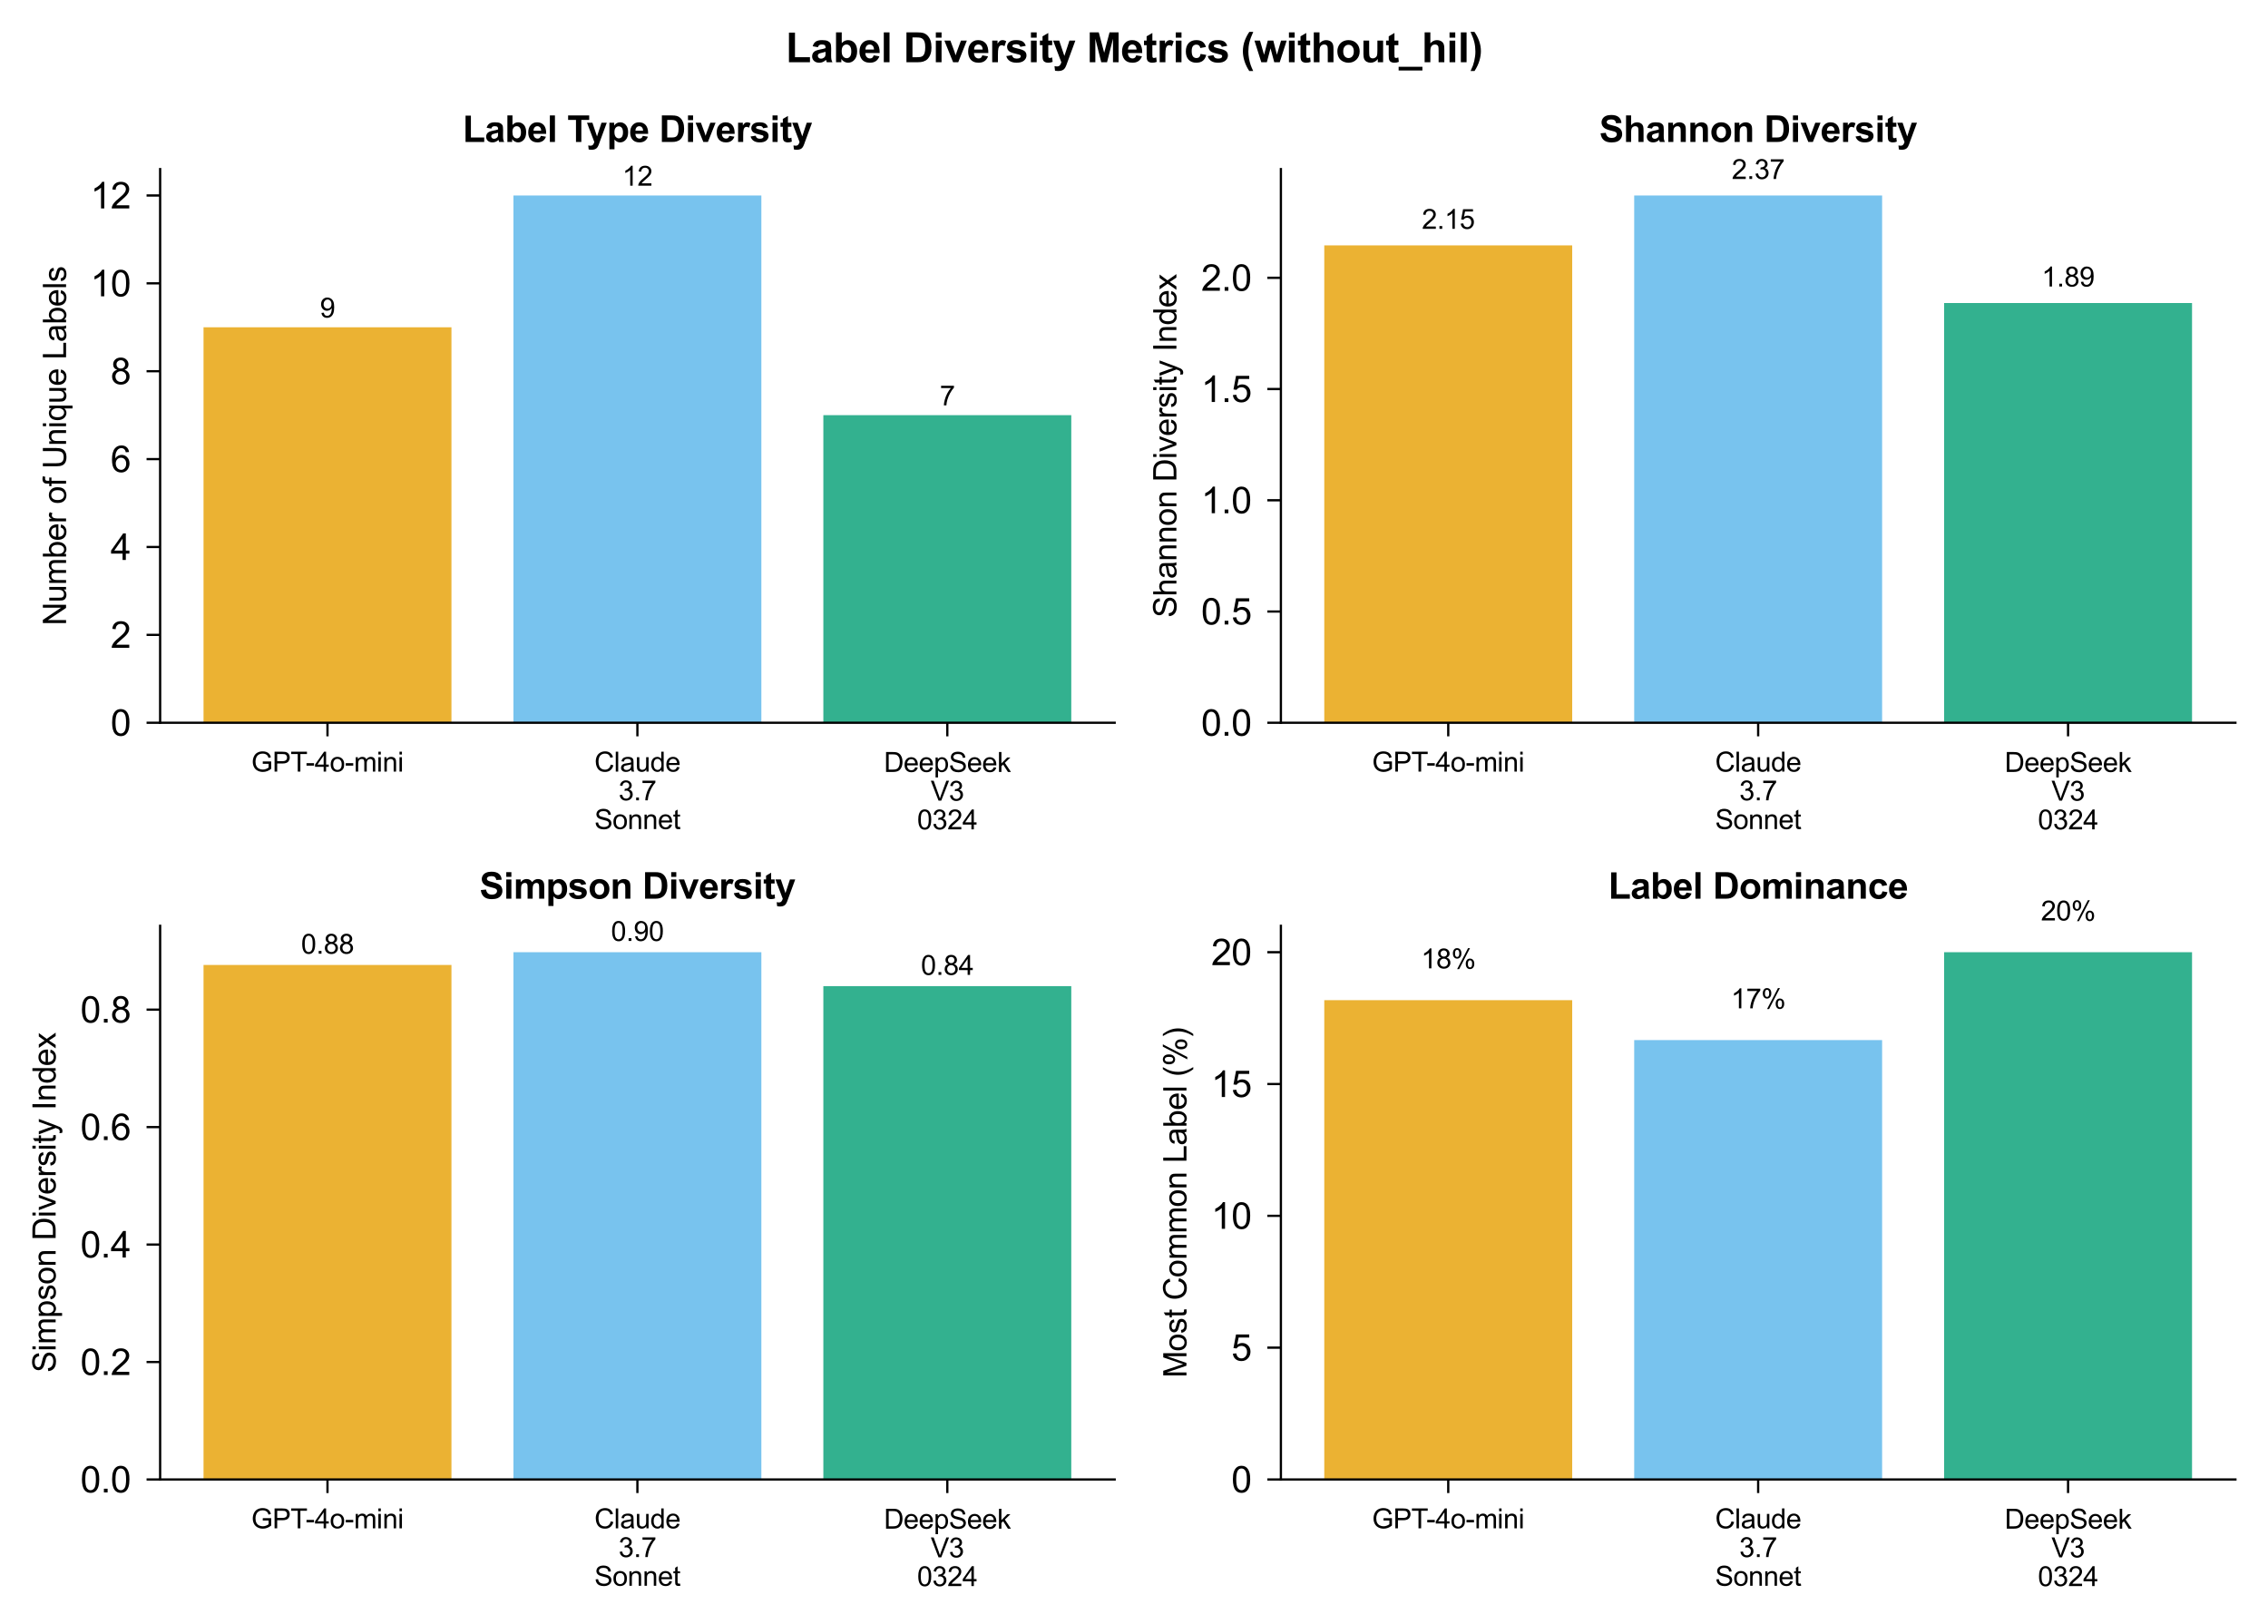 <?xml version="1.0" encoding="utf-8" standalone="no"?>
<!DOCTYPE svg PUBLIC "-//W3C//DTD SVG 1.1//EN"
  "http://www.w3.org/Graphics/SVG/1.1/DTD/svg11.dtd">
<svg xmlns:xlink="http://www.w3.org/1999/xlink" width="501.214pt" height="358.885pt" viewBox="0 0 501.214 358.885" xmlns="http://www.w3.org/2000/svg" version="1.1">
 <defs>
  <style type="text/css">*{stroke-linejoin: round; stroke-linecap: butt}</style>
 </defs>
 <g id="figure_1">
  <g id="patch_1">
   <path d="M 0 358.885 
L 501.214 358.885 
L 501.214 0 
L 0 0 
z
" style="fill: #ffffff"/>
  </g>
  <g id="axes_1">
   <g id="patch_2">
    <path d="M 35.389 159.712 
L 246.334 159.712 
L 246.334 37.371 
L 35.389 37.371 
z
" style="fill: #ffffff"/>
   </g>
   <g id="patch_3">
    <path d="M 44.977 159.712 
L 99.768 159.712 
L 99.768 72.325 
L 44.977 72.325 
z
" clip-path="url(#p648a3a7a32)" style="fill: #e69f00; opacity: 0.8"/>
   </g>
   <g id="patch_4">
    <path d="M 113.466 159.712 
L 168.257 159.712 
L 168.257 43.196 
L 113.466 43.196 
z
" clip-path="url(#p648a3a7a32)" style="fill: #56b4e9; opacity: 0.8"/>
   </g>
   <g id="patch_5">
    <path d="M 181.955 159.712 
L 236.746 159.712 
L 236.746 91.745 
L 181.955 91.745 
z
" clip-path="url(#p648a3a7a32)" style="fill: #009e73; opacity: 0.8"/>
   </g>
   <g id="matplotlib.axis_1">
    <g id="xtick_1">
     <g id="line2d_1">
      <defs>
       <path id="mb49cf0daae" d="M 0 0 
L 0 3 
" style="stroke: #000000; stroke-width: 0.5"/>
      </defs>
      <g>
       <use xlink:href="#mb49cf0daae" x="72.373" y="159.712" style="stroke: #000000; stroke-width: 0.5"/>
      </g>
     </g>
     <g id="text_1">
      <!-- GPT-4o-mini -->
      <g transform="translate(55.536 170.507) scale(0.06 -0.06)">
       <defs>
        <path id="ArialMT-47" d="M 2638 1797 
L 2638 2334 
L 4578 2338 
L 4578 638 
Q 4131 281 3656 101 
Q 3181 -78 2681 -78 
Q 2006 -78 1454 211 
Q 903 500 622 1047 
Q 341 1594 341 2269 
Q 341 2938 620 3517 
Q 900 4097 1425 4378 
Q 1950 4659 2634 4659 
Q 3131 4659 3532 4498 
Q 3934 4338 4162 4050 
Q 4391 3763 4509 3300 
L 3963 3150 
Q 3859 3500 3706 3700 
Q 3553 3900 3268 4020 
Q 2984 4141 2638 4141 
Q 2222 4141 1919 4014 
Q 1616 3888 1430 3681 
Q 1244 3475 1141 3228 
Q 966 2803 966 2306 
Q 966 1694 1177 1281 
Q 1388 869 1791 669 
Q 2194 469 2647 469 
Q 3041 469 3416 620 
Q 3791 772 3984 944 
L 3984 1797 
L 2638 1797 
z
" transform="scale(0.016)"/>
        <path id="ArialMT-50" d="M 494 0 
L 494 4581 
L 2222 4581 
Q 2678 4581 2919 4538 
Q 3256 4481 3484 4323 
Q 3713 4166 3852 3881 
Q 3991 3597 3991 3256 
Q 3991 2672 3619 2267 
Q 3247 1863 2275 1863 
L 1100 1863 
L 1100 0 
L 494 0 
z
M 1100 2403 
L 2284 2403 
Q 2872 2403 3119 2622 
Q 3366 2841 3366 3238 
Q 3366 3525 3220 3729 
Q 3075 3934 2838 4000 
Q 2684 4041 2272 4041 
L 1100 4041 
L 1100 2403 
z
" transform="scale(0.016)"/>
        <path id="ArialMT-54" d="M 1659 0 
L 1659 4041 
L 150 4041 
L 150 4581 
L 3781 4581 
L 3781 4041 
L 2266 4041 
L 2266 0 
L 1659 0 
z
" transform="scale(0.016)"/>
        <path id="ArialMT-2d" d="M 203 1375 
L 203 1941 
L 1931 1941 
L 1931 1375 
L 203 1375 
z
" transform="scale(0.016)"/>
        <path id="ArialMT-34" d="M 2069 0 
L 2069 1097 
L 81 1097 
L 81 1613 
L 2172 4581 
L 2631 4581 
L 2631 1613 
L 3250 1613 
L 3250 1097 
L 2631 1097 
L 2631 0 
L 2069 0 
z
M 2069 1613 
L 2069 3678 
L 634 1613 
L 2069 1613 
z
" transform="scale(0.016)"/>
        <path id="ArialMT-6f" d="M 213 1659 
Q 213 2581 725 3025 
Q 1153 3394 1769 3394 
Q 2453 3394 2887 2945 
Q 3322 2497 3322 1706 
Q 3322 1066 3130 698 
Q 2938 331 2570 128 
Q 2203 -75 1769 -75 
Q 1072 -75 642 372 
Q 213 819 213 1659 
z
M 791 1659 
Q 791 1022 1069 705 
Q 1347 388 1769 388 
Q 2188 388 2466 706 
Q 2744 1025 2744 1678 
Q 2744 2294 2464 2611 
Q 2184 2928 1769 2928 
Q 1347 2928 1069 2612 
Q 791 2297 791 1659 
z
" transform="scale(0.016)"/>
        <path id="ArialMT-6d" d="M 422 0 
L 422 3319 
L 925 3319 
L 925 2853 
Q 1081 3097 1340 3245 
Q 1600 3394 1931 3394 
Q 2300 3394 2536 3241 
Q 2772 3088 2869 2813 
Q 3263 3394 3894 3394 
Q 4388 3394 4653 3120 
Q 4919 2847 4919 2278 
L 4919 0 
L 4359 0 
L 4359 2091 
Q 4359 2428 4304 2576 
Q 4250 2725 4106 2815 
Q 3963 2906 3769 2906 
Q 3419 2906 3187 2673 
Q 2956 2441 2956 1928 
L 2956 0 
L 2394 0 
L 2394 2156 
Q 2394 2531 2256 2718 
Q 2119 2906 1806 2906 
Q 1569 2906 1367 2781 
Q 1166 2656 1075 2415 
Q 984 2175 984 1722 
L 984 0 
L 422 0 
z
" transform="scale(0.016)"/>
        <path id="ArialMT-69" d="M 425 3934 
L 425 4581 
L 988 4581 
L 988 3934 
L 425 3934 
z
M 425 0 
L 425 3319 
L 988 3319 
L 988 0 
L 425 0 
z
" transform="scale(0.016)"/>
        <path id="ArialMT-6e" d="M 422 0 
L 422 3319 
L 928 3319 
L 928 2847 
Q 1294 3394 1984 3394 
Q 2284 3394 2536 3286 
Q 2788 3178 2913 3003 
Q 3038 2828 3088 2588 
Q 3119 2431 3119 2041 
L 3119 0 
L 2556 0 
L 2556 2019 
Q 2556 2363 2490 2533 
Q 2425 2703 2258 2804 
Q 2091 2906 1866 2906 
Q 1506 2906 1245 2678 
Q 984 2450 984 1813 
L 984 0 
L 422 0 
z
" transform="scale(0.016)"/>
       </defs>
       <use xlink:href="#ArialMT-47"/>
       <use xlink:href="#ArialMT-50" transform="translate(77.783 0)"/>
       <use xlink:href="#ArialMT-54" transform="translate(144.482 0)"/>
       <use xlink:href="#ArialMT-2d" transform="translate(200.066 0)"/>
       <use xlink:href="#ArialMT-34" transform="translate(233.367 0)"/>
       <use xlink:href="#ArialMT-6f" transform="translate(288.982 0)"/>
       <use xlink:href="#ArialMT-2d" transform="translate(344.598 0)"/>
       <use xlink:href="#ArialMT-6d" transform="translate(377.898 0)"/>
       <use xlink:href="#ArialMT-69" transform="translate(461.199 0)"/>
       <use xlink:href="#ArialMT-6e" transform="translate(483.416 0)"/>
       <use xlink:href="#ArialMT-69" transform="translate(539.031 0)"/>
      </g>
     </g>
    </g>
    <g id="xtick_2">
     <g id="line2d_2">
      <g>
       <use xlink:href="#mb49cf0daae" x="140.862" y="159.712" style="stroke: #000000; stroke-width: 0.5"/>
      </g>
     </g>
     <g id="text_2">
      <!-- Claude -->
      <g transform="translate(131.355 170.507) scale(0.06 -0.06)">
       <defs>
        <path id="ArialMT-43" d="M 3763 1606 
L 4369 1453 
Q 4178 706 3683 314 
Q 3188 -78 2472 -78 
Q 1731 -78 1267 223 
Q 803 525 561 1097 
Q 319 1669 319 2325 
Q 319 3041 592 3573 
Q 866 4106 1370 4382 
Q 1875 4659 2481 4659 
Q 3169 4659 3637 4309 
Q 4106 3959 4291 3325 
L 3694 3184 
Q 3534 3684 3231 3912 
Q 2928 4141 2469 4141 
Q 1941 4141 1586 3887 
Q 1231 3634 1087 3207 
Q 944 2781 944 2328 
Q 944 1744 1114 1308 
Q 1284 872 1643 656 
Q 2003 441 2422 441 
Q 2931 441 3284 734 
Q 3638 1028 3763 1606 
z
" transform="scale(0.016)"/>
        <path id="ArialMT-6c" d="M 409 0 
L 409 4581 
L 972 4581 
L 972 0 
L 409 0 
z
" transform="scale(0.016)"/>
        <path id="ArialMT-61" d="M 2588 409 
Q 2275 144 1986 34 
Q 1697 -75 1366 -75 
Q 819 -75 525 192 
Q 231 459 231 875 
Q 231 1119 342 1320 
Q 453 1522 633 1644 
Q 813 1766 1038 1828 
Q 1203 1872 1538 1913 
Q 2219 1994 2541 2106 
Q 2544 2222 2544 2253 
Q 2544 2597 2384 2738 
Q 2169 2928 1744 2928 
Q 1347 2928 1158 2789 
Q 969 2650 878 2297 
L 328 2372 
Q 403 2725 575 2942 
Q 747 3159 1072 3276 
Q 1397 3394 1825 3394 
Q 2250 3394 2515 3294 
Q 2781 3194 2906 3042 
Q 3031 2891 3081 2659 
Q 3109 2516 3109 2141 
L 3109 1391 
Q 3109 606 3145 398 
Q 3181 191 3288 0 
L 2700 0 
Q 2613 175 2588 409 
z
M 2541 1666 
Q 2234 1541 1622 1453 
Q 1275 1403 1131 1340 
Q 988 1278 909 1158 
Q 831 1038 831 891 
Q 831 666 1001 516 
Q 1172 366 1500 366 
Q 1825 366 2078 508 
Q 2331 650 2450 897 
Q 2541 1088 2541 1459 
L 2541 1666 
z
" transform="scale(0.016)"/>
        <path id="ArialMT-75" d="M 2597 0 
L 2597 488 
Q 2209 -75 1544 -75 
Q 1250 -75 995 37 
Q 741 150 617 320 
Q 494 491 444 738 
Q 409 903 409 1263 
L 409 3319 
L 972 3319 
L 972 1478 
Q 972 1038 1006 884 
Q 1059 663 1231 536 
Q 1403 409 1656 409 
Q 1909 409 2131 539 
Q 2353 669 2445 892 
Q 2538 1116 2538 1541 
L 2538 3319 
L 3100 3319 
L 3100 0 
L 2597 0 
z
" transform="scale(0.016)"/>
        <path id="ArialMT-64" d="M 2575 0 
L 2575 419 
Q 2259 -75 1647 -75 
Q 1250 -75 917 144 
Q 584 363 401 755 
Q 219 1147 219 1656 
Q 219 2153 384 2558 
Q 550 2963 881 3178 
Q 1213 3394 1622 3394 
Q 1922 3394 2156 3267 
Q 2391 3141 2538 2938 
L 2538 4581 
L 3097 4581 
L 3097 0 
L 2575 0 
z
M 797 1656 
Q 797 1019 1065 703 
Q 1334 388 1700 388 
Q 2069 388 2326 689 
Q 2584 991 2584 1609 
Q 2584 2291 2321 2609 
Q 2059 2928 1675 2928 
Q 1300 2928 1048 2622 
Q 797 2316 797 1656 
z
" transform="scale(0.016)"/>
        <path id="ArialMT-65" d="M 2694 1069 
L 3275 997 
Q 3138 488 2766 206 
Q 2394 -75 1816 -75 
Q 1088 -75 661 373 
Q 234 822 234 1631 
Q 234 2469 665 2931 
Q 1097 3394 1784 3394 
Q 2450 3394 2872 2941 
Q 3294 2488 3294 1666 
Q 3294 1616 3291 1516 
L 816 1516 
Q 847 969 1125 678 
Q 1403 388 1819 388 
Q 2128 388 2347 550 
Q 2566 713 2694 1069 
z
M 847 1978 
L 2700 1978 
Q 2663 2397 2488 2606 
Q 2219 2931 1791 2931 
Q 1403 2931 1139 2672 
Q 875 2413 847 1978 
z
" transform="scale(0.016)"/>
       </defs>
       <use xlink:href="#ArialMT-43"/>
       <use xlink:href="#ArialMT-6c" transform="translate(72.217 0)"/>
       <use xlink:href="#ArialMT-61" transform="translate(94.434 0)"/>
       <use xlink:href="#ArialMT-75" transform="translate(150.049 0)"/>
       <use xlink:href="#ArialMT-64" transform="translate(205.664 0)"/>
       <use xlink:href="#ArialMT-65" transform="translate(261.279 0)"/>
      </g>
      <!-- 3.7 -->
      <g transform="translate(136.692 176.853) scale(0.06 -0.06)">
       <defs>
        <path id="ArialMT-33" d="M 269 1209 
L 831 1284 
Q 928 806 1161 595 
Q 1394 384 1728 384 
Q 2125 384 2398 659 
Q 2672 934 2672 1341 
Q 2672 1728 2419 1979 
Q 2166 2231 1775 2231 
Q 1616 2231 1378 2169 
L 1441 2663 
Q 1497 2656 1531 2656 
Q 1891 2656 2178 2843 
Q 2466 3031 2466 3422 
Q 2466 3731 2256 3934 
Q 2047 4138 1716 4138 
Q 1388 4138 1169 3931 
Q 950 3725 888 3313 
L 325 3413 
Q 428 3978 793 4289 
Q 1159 4600 1703 4600 
Q 2078 4600 2393 4439 
Q 2709 4278 2876 4000 
Q 3044 3722 3044 3409 
Q 3044 3113 2884 2869 
Q 2725 2625 2413 2481 
Q 2819 2388 3044 2092 
Q 3269 1797 3269 1353 
Q 3269 753 2831 336 
Q 2394 -81 1725 -81 
Q 1122 -81 723 278 
Q 325 638 269 1209 
z
" transform="scale(0.016)"/>
        <path id="ArialMT-2e" d="M 581 0 
L 581 641 
L 1222 641 
L 1222 0 
L 581 0 
z
" transform="scale(0.016)"/>
        <path id="ArialMT-37" d="M 303 3981 
L 303 4522 
L 3269 4522 
L 3269 4084 
Q 2831 3619 2401 2847 
Q 1972 2075 1738 1259 
Q 1569 684 1522 0 
L 944 0 
Q 953 541 1156 1306 
Q 1359 2072 1739 2783 
Q 2119 3494 2547 3981 
L 303 3981 
z
" transform="scale(0.016)"/>
       </defs>
       <use xlink:href="#ArialMT-33"/>
       <use xlink:href="#ArialMT-2e" transform="translate(55.615 0)"/>
       <use xlink:href="#ArialMT-37" transform="translate(83.398 0)"/>
      </g>
      <!-- Sonnet -->
      <g transform="translate(131.354 183.199) scale(0.06 -0.06)">
       <defs>
        <path id="ArialMT-53" d="M 288 1472 
L 859 1522 
Q 900 1178 1048 958 
Q 1197 738 1509 602 
Q 1822 466 2213 466 
Q 2559 466 2825 569 
Q 3091 672 3220 851 
Q 3350 1031 3350 1244 
Q 3350 1459 3225 1620 
Q 3100 1781 2813 1891 
Q 2628 1963 1997 2114 
Q 1366 2266 1113 2400 
Q 784 2572 623 2826 
Q 463 3081 463 3397 
Q 463 3744 659 4045 
Q 856 4347 1234 4503 
Q 1613 4659 2075 4659 
Q 2584 4659 2973 4495 
Q 3363 4331 3572 4012 
Q 3781 3694 3797 3291 
L 3216 3247 
Q 3169 3681 2898 3903 
Q 2628 4125 2100 4125 
Q 1550 4125 1298 3923 
Q 1047 3722 1047 3438 
Q 1047 3191 1225 3031 
Q 1400 2872 2139 2705 
Q 2878 2538 3153 2413 
Q 3553 2228 3743 1945 
Q 3934 1663 3934 1294 
Q 3934 928 3725 604 
Q 3516 281 3123 101 
Q 2731 -78 2241 -78 
Q 1619 -78 1198 103 
Q 778 284 539 648 
Q 300 1013 288 1472 
z
" transform="scale(0.016)"/>
        <path id="ArialMT-74" d="M 1650 503 
L 1731 6 
Q 1494 -44 1306 -44 
Q 1000 -44 831 53 
Q 663 150 594 308 
Q 525 466 525 972 
L 525 2881 
L 113 2881 
L 113 3319 
L 525 3319 
L 525 4141 
L 1084 4478 
L 1084 3319 
L 1650 3319 
L 1650 2881 
L 1084 2881 
L 1084 941 
Q 1084 700 1114 631 
Q 1144 563 1211 522 
Q 1278 481 1403 481 
Q 1497 481 1650 503 
z
" transform="scale(0.016)"/>
       </defs>
       <use xlink:href="#ArialMT-53"/>
       <use xlink:href="#ArialMT-6f" transform="translate(66.699 0)"/>
       <use xlink:href="#ArialMT-6e" transform="translate(122.314 0)"/>
       <use xlink:href="#ArialMT-6e" transform="translate(177.93 0)"/>
       <use xlink:href="#ArialMT-65" transform="translate(233.545 0)"/>
       <use xlink:href="#ArialMT-74" transform="translate(289.16 0)"/>
      </g>
     </g>
    </g>
    <g id="xtick_3">
     <g id="line2d_3">
      <g>
       <use xlink:href="#mb49cf0daae" x="209.35" y="159.712" style="stroke: #000000; stroke-width: 0.5"/>
      </g>
     </g>
     <g id="text_3">
      <!-- DeepSeek -->
      <g transform="translate(195.341 170.58) scale(0.06 -0.06)">
       <defs>
        <path id="ArialMT-44" d="M 494 0 
L 494 4581 
L 2072 4581 
Q 2606 4581 2888 4516 
Q 3281 4425 3559 4188 
Q 3922 3881 4101 3404 
Q 4281 2928 4281 2316 
Q 4281 1794 4159 1391 
Q 4038 988 3847 723 
Q 3656 459 3429 307 
Q 3203 156 2883 78 
Q 2563 0 2147 0 
L 494 0 
z
M 1100 541 
L 2078 541 
Q 2531 541 2789 625 
Q 3047 709 3200 863 
Q 3416 1078 3536 1442 
Q 3656 1806 3656 2325 
Q 3656 3044 3420 3430 
Q 3184 3816 2847 3947 
Q 2603 4041 2063 4041 
L 1100 4041 
L 1100 541 
z
" transform="scale(0.016)"/>
        <path id="ArialMT-70" d="M 422 -1272 
L 422 3319 
L 934 3319 
L 934 2888 
Q 1116 3141 1344 3267 
Q 1572 3394 1897 3394 
Q 2322 3394 2647 3175 
Q 2972 2956 3137 2557 
Q 3303 2159 3303 1684 
Q 3303 1175 3120 767 
Q 2938 359 2589 142 
Q 2241 -75 1856 -75 
Q 1575 -75 1351 44 
Q 1128 163 984 344 
L 984 -1272 
L 422 -1272 
z
M 931 1641 
Q 931 1000 1190 694 
Q 1450 388 1819 388 
Q 2194 388 2461 705 
Q 2728 1022 2728 1688 
Q 2728 2322 2467 2637 
Q 2206 2953 1844 2953 
Q 1484 2953 1207 2617 
Q 931 2281 931 1641 
z
" transform="scale(0.016)"/>
        <path id="ArialMT-6b" d="M 425 0 
L 425 4581 
L 988 4581 
L 988 1969 
L 2319 3319 
L 3047 3319 
L 1778 2088 
L 3175 0 
L 2481 0 
L 1384 1697 
L 988 1316 
L 988 0 
L 425 0 
z
" transform="scale(0.016)"/>
       </defs>
       <use xlink:href="#ArialMT-44"/>
       <use xlink:href="#ArialMT-65" transform="translate(72.217 0)"/>
       <use xlink:href="#ArialMT-65" transform="translate(127.832 0)"/>
       <use xlink:href="#ArialMT-70" transform="translate(183.447 0)"/>
       <use xlink:href="#ArialMT-53" transform="translate(239.062 0)"/>
       <use xlink:href="#ArialMT-65" transform="translate(305.762 0)"/>
       <use xlink:href="#ArialMT-65" transform="translate(361.377 0)"/>
       <use xlink:href="#ArialMT-6b" transform="translate(416.992 0)"/>
      </g>
      <!-- V3 -->
      <g transform="translate(205.681 176.926) scale(0.06 -0.06)">
       <defs>
        <path id="ArialMT-56" d="M 1803 0 
L 28 4581 
L 684 4581 
L 1875 1253 
Q 2019 853 2116 503 
Q 2222 878 2363 1253 
L 3600 4581 
L 4219 4581 
L 2425 0 
L 1803 0 
z
" transform="scale(0.016)"/>
       </defs>
       <use xlink:href="#ArialMT-56"/>
       <use xlink:href="#ArialMT-33" transform="translate(66.699 0)"/>
      </g>
      <!-- 0324 -->
      <g transform="translate(202.677 183.272) scale(0.06 -0.06)">
       <defs>
        <path id="ArialMT-30" d="M 266 2259 
Q 266 3072 433 3567 
Q 600 4063 929 4331 
Q 1259 4600 1759 4600 
Q 2128 4600 2406 4451 
Q 2684 4303 2865 4023 
Q 3047 3744 3150 3342 
Q 3253 2941 3253 2259 
Q 3253 1453 3087 958 
Q 2922 463 2592 192 
Q 2263 -78 1759 -78 
Q 1097 -78 719 397 
Q 266 969 266 2259 
z
M 844 2259 
Q 844 1131 1108 757 
Q 1372 384 1759 384 
Q 2147 384 2411 759 
Q 2675 1134 2675 2259 
Q 2675 3391 2411 3762 
Q 2147 4134 1753 4134 
Q 1366 4134 1134 3806 
Q 844 3388 844 2259 
z
" transform="scale(0.016)"/>
        <path id="ArialMT-32" d="M 3222 541 
L 3222 0 
L 194 0 
Q 188 203 259 391 
Q 375 700 629 1000 
Q 884 1300 1366 1694 
Q 2113 2306 2375 2664 
Q 2638 3022 2638 3341 
Q 2638 3675 2398 3904 
Q 2159 4134 1775 4134 
Q 1369 4134 1125 3890 
Q 881 3647 878 3216 
L 300 3275 
Q 359 3922 746 4261 
Q 1134 4600 1788 4600 
Q 2447 4600 2831 4234 
Q 3216 3869 3216 3328 
Q 3216 3053 3103 2787 
Q 2991 2522 2730 2228 
Q 2469 1934 1863 1422 
Q 1356 997 1212 845 
Q 1069 694 975 541 
L 3222 541 
z
" transform="scale(0.016)"/>
       </defs>
       <use xlink:href="#ArialMT-30"/>
       <use xlink:href="#ArialMT-33" transform="translate(55.615 0)"/>
       <use xlink:href="#ArialMT-32" transform="translate(111.23 0)"/>
       <use xlink:href="#ArialMT-34" transform="translate(166.846 0)"/>
      </g>
     </g>
    </g>
   </g>
   <g id="matplotlib.axis_2">
    <g id="ytick_1">
     <g id="line2d_4">
      <defs>
       <path id="ma761573160" d="M 0 0 
L -3 0 
" style="stroke: #000000; stroke-width: 0.5"/>
      </defs>
      <g>
       <use xlink:href="#ma761573160" x="35.389" y="159.712" style="stroke: #000000; stroke-width: 0.5"/>
      </g>
     </g>
     <g id="text_4">
      <!-- 0 -->
      <g transform="translate(24.44 162.575) scale(0.08 -0.08)">
       <use xlink:href="#ArialMT-30"/>
      </g>
     </g>
    </g>
    <g id="ytick_2">
     <g id="line2d_5">
      <g>
       <use xlink:href="#ma761573160" x="35.389" y="140.293" style="stroke: #000000; stroke-width: 0.5"/>
      </g>
     </g>
     <g id="text_5">
      <!-- 2 -->
      <g transform="translate(24.44 143.156) scale(0.08 -0.08)">
       <use xlink:href="#ArialMT-32"/>
      </g>
     </g>
    </g>
    <g id="ytick_3">
     <g id="line2d_6">
      <g>
       <use xlink:href="#ma761573160" x="35.389" y="120.873" style="stroke: #000000; stroke-width: 0.5"/>
      </g>
     </g>
     <g id="text_6">
      <!-- 4 -->
      <g transform="translate(24.44 123.737) scale(0.08 -0.08)">
       <use xlink:href="#ArialMT-34"/>
      </g>
     </g>
    </g>
    <g id="ytick_4">
     <g id="line2d_7">
      <g>
       <use xlink:href="#ma761573160" x="35.389" y="101.454" style="stroke: #000000; stroke-width: 0.5"/>
      </g>
     </g>
     <g id="text_7">
      <!-- 6 -->
      <g transform="translate(24.44 104.317) scale(0.08 -0.08)">
       <defs>
        <path id="ArialMT-36" d="M 3184 3459 
L 2625 3416 
Q 2550 3747 2413 3897 
Q 2184 4138 1850 4138 
Q 1581 4138 1378 3988 
Q 1113 3794 959 3422 
Q 806 3050 800 2363 
Q 1003 2672 1297 2822 
Q 1591 2972 1913 2972 
Q 2475 2972 2870 2558 
Q 3266 2144 3266 1488 
Q 3266 1056 3080 686 
Q 2894 316 2569 119 
Q 2244 -78 1831 -78 
Q 1128 -78 684 439 
Q 241 956 241 2144 
Q 241 3472 731 4075 
Q 1159 4600 1884 4600 
Q 2425 4600 2770 4297 
Q 3116 3994 3184 3459 
z
M 888 1484 
Q 888 1194 1011 928 
Q 1134 663 1356 523 
Q 1578 384 1822 384 
Q 2178 384 2434 671 
Q 2691 959 2691 1453 
Q 2691 1928 2437 2201 
Q 2184 2475 1800 2475 
Q 1419 2475 1153 2201 
Q 888 1928 888 1484 
z
" transform="scale(0.016)"/>
       </defs>
       <use xlink:href="#ArialMT-36"/>
      </g>
     </g>
    </g>
    <g id="ytick_5">
     <g id="line2d_8">
      <g>
       <use xlink:href="#ma761573160" x="35.389" y="82.035" style="stroke: #000000; stroke-width: 0.5"/>
      </g>
     </g>
     <g id="text_8">
      <!-- 8 -->
      <g transform="translate(24.44 84.898) scale(0.08 -0.08)">
       <defs>
        <path id="ArialMT-38" d="M 1131 2484 
Q 781 2613 612 2850 
Q 444 3088 444 3419 
Q 444 3919 803 4259 
Q 1163 4600 1759 4600 
Q 2359 4600 2725 4251 
Q 3091 3903 3091 3403 
Q 3091 3084 2923 2848 
Q 2756 2613 2416 2484 
Q 2838 2347 3058 2040 
Q 3278 1734 3278 1309 
Q 3278 722 2862 322 
Q 2447 -78 1769 -78 
Q 1091 -78 675 323 
Q 259 725 259 1325 
Q 259 1772 486 2073 
Q 713 2375 1131 2484 
z
M 1019 3438 
Q 1019 3113 1228 2906 
Q 1438 2700 1772 2700 
Q 2097 2700 2305 2904 
Q 2513 3109 2513 3406 
Q 2513 3716 2298 3927 
Q 2084 4138 1766 4138 
Q 1444 4138 1231 3931 
Q 1019 3725 1019 3438 
z
M 838 1322 
Q 838 1081 952 856 
Q 1066 631 1291 507 
Q 1516 384 1775 384 
Q 2178 384 2440 643 
Q 2703 903 2703 1303 
Q 2703 1709 2433 1975 
Q 2163 2241 1756 2241 
Q 1359 2241 1098 1978 
Q 838 1716 838 1322 
z
" transform="scale(0.016)"/>
       </defs>
       <use xlink:href="#ArialMT-38"/>
      </g>
     </g>
    </g>
    <g id="ytick_6">
     <g id="line2d_9">
      <g>
       <use xlink:href="#ma761573160" x="35.389" y="62.616" style="stroke: #000000; stroke-width: 0.5"/>
      </g>
     </g>
     <g id="text_9">
      <!-- 10 -->
      <g transform="translate(19.992 65.479) scale(0.08 -0.08)">
       <defs>
        <path id="ArialMT-31" d="M 2384 0 
L 1822 0 
L 1822 3584 
Q 1619 3391 1289 3197 
Q 959 3003 697 2906 
L 697 3450 
Q 1169 3672 1522 3987 
Q 1875 4303 2022 4600 
L 2384 4600 
L 2384 0 
z
" transform="scale(0.016)"/>
       </defs>
       <use xlink:href="#ArialMT-31"/>
       <use xlink:href="#ArialMT-30" transform="translate(55.615 0)"/>
      </g>
     </g>
    </g>
    <g id="ytick_7">
     <g id="line2d_10">
      <g>
       <use xlink:href="#ma761573160" x="35.389" y="43.196" style="stroke: #000000; stroke-width: 0.5"/>
      </g>
     </g>
     <g id="text_10">
      <!-- 12 -->
      <g transform="translate(19.992 46.06) scale(0.08 -0.08)">
       <use xlink:href="#ArialMT-31"/>
       <use xlink:href="#ArialMT-32" transform="translate(55.615 0)"/>
      </g>
     </g>
    </g>
    <g id="text_11">
     <!-- Number of Unique Labels -->
     <g transform="translate(14.6 138.228) rotate(-90) scale(0.07 -0.07)">
      <defs>
       <path id="ArialMT-4e" d="M 488 0 
L 488 4581 
L 1109 4581 
L 3516 984 
L 3516 4581 
L 4097 4581 
L 4097 0 
L 3475 0 
L 1069 3600 
L 1069 0 
L 488 0 
z
" transform="scale(0.016)"/>
       <path id="ArialMT-62" d="M 941 0 
L 419 0 
L 419 4581 
L 981 4581 
L 981 2947 
Q 1338 3394 1891 3394 
Q 2197 3394 2470 3270 
Q 2744 3147 2920 2923 
Q 3097 2700 3197 2384 
Q 3297 2069 3297 1709 
Q 3297 856 2875 390 
Q 2453 -75 1863 -75 
Q 1275 -75 941 416 
L 941 0 
z
M 934 1684 
Q 934 1088 1097 822 
Q 1363 388 1816 388 
Q 2184 388 2453 708 
Q 2722 1028 2722 1663 
Q 2722 2313 2464 2622 
Q 2206 2931 1841 2931 
Q 1472 2931 1203 2611 
Q 934 2291 934 1684 
z
" transform="scale(0.016)"/>
       <path id="ArialMT-72" d="M 416 0 
L 416 3319 
L 922 3319 
L 922 2816 
Q 1116 3169 1280 3281 
Q 1444 3394 1641 3394 
Q 1925 3394 2219 3213 
L 2025 2691 
Q 1819 2813 1613 2813 
Q 1428 2813 1281 2702 
Q 1134 2591 1072 2394 
Q 978 2094 978 1738 
L 978 0 
L 416 0 
z
" transform="scale(0.016)"/>
       <path id="ArialMT-20" transform="scale(0.016)"/>
       <path id="ArialMT-66" d="M 556 0 
L 556 2881 
L 59 2881 
L 59 3319 
L 556 3319 
L 556 3672 
Q 556 4006 616 4169 
Q 697 4388 901 4523 
Q 1106 4659 1475 4659 
Q 1713 4659 2000 4603 
L 1916 4113 
Q 1741 4144 1584 4144 
Q 1328 4144 1222 4034 
Q 1116 3925 1116 3625 
L 1116 3319 
L 1763 3319 
L 1763 2881 
L 1116 2881 
L 1116 0 
L 556 0 
z
" transform="scale(0.016)"/>
       <path id="ArialMT-55" d="M 3500 4581 
L 4106 4581 
L 4106 1934 
Q 4106 1244 3950 837 
Q 3794 431 3386 176 
Q 2978 -78 2316 -78 
Q 1672 -78 1262 144 
Q 853 366 678 786 
Q 503 1206 503 1934 
L 503 4581 
L 1109 4581 
L 1109 1938 
Q 1109 1341 1220 1058 
Q 1331 775 1601 622 
Q 1872 469 2263 469 
Q 2931 469 3215 772 
Q 3500 1075 3500 1938 
L 3500 4581 
z
" transform="scale(0.016)"/>
       <path id="ArialMT-71" d="M 2538 -1272 
L 2538 353 
Q 2406 169 2170 47 
Q 1934 -75 1669 -75 
Q 1078 -75 651 397 
Q 225 869 225 1691 
Q 225 2191 398 2587 
Q 572 2984 901 3189 
Q 1231 3394 1625 3394 
Q 2241 3394 2594 2875 
L 2594 3319 
L 3100 3319 
L 3100 -1272 
L 2538 -1272 
z
M 803 1669 
Q 803 1028 1072 708 
Q 1341 388 1716 388 
Q 2075 388 2334 692 
Q 2594 997 2594 1619 
Q 2594 2281 2320 2615 
Q 2047 2950 1678 2950 
Q 1313 2950 1058 2639 
Q 803 2328 803 1669 
z
" transform="scale(0.016)"/>
       <path id="ArialMT-4c" d="M 469 0 
L 469 4581 
L 1075 4581 
L 1075 541 
L 3331 541 
L 3331 0 
L 469 0 
z
" transform="scale(0.016)"/>
       <path id="ArialMT-73" d="M 197 991 
L 753 1078 
Q 800 744 1014 566 
Q 1228 388 1613 388 
Q 2000 388 2187 545 
Q 2375 703 2375 916 
Q 2375 1106 2209 1216 
Q 2094 1291 1634 1406 
Q 1016 1563 777 1677 
Q 538 1791 414 1992 
Q 291 2194 291 2438 
Q 291 2659 392 2848 
Q 494 3038 669 3163 
Q 800 3259 1026 3326 
Q 1253 3394 1513 3394 
Q 1903 3394 2198 3281 
Q 2494 3169 2634 2976 
Q 2775 2784 2828 2463 
L 2278 2388 
Q 2241 2644 2061 2787 
Q 1881 2931 1553 2931 
Q 1166 2931 1000 2803 
Q 834 2675 834 2503 
Q 834 2394 903 2306 
Q 972 2216 1119 2156 
Q 1203 2125 1616 2013 
Q 2213 1853 2448 1751 
Q 2684 1650 2818 1456 
Q 2953 1263 2953 975 
Q 2953 694 2789 445 
Q 2625 197 2315 61 
Q 2006 -75 1616 -75 
Q 969 -75 630 194 
Q 291 463 197 991 
z
" transform="scale(0.016)"/>
      </defs>
      <use xlink:href="#ArialMT-4e"/>
      <use xlink:href="#ArialMT-75" transform="translate(72.217 0)"/>
      <use xlink:href="#ArialMT-6d" transform="translate(127.832 0)"/>
      <use xlink:href="#ArialMT-62" transform="translate(211.133 0)"/>
      <use xlink:href="#ArialMT-65" transform="translate(266.748 0)"/>
      <use xlink:href="#ArialMT-72" transform="translate(322.363 0)"/>
      <use xlink:href="#ArialMT-20" transform="translate(355.664 0)"/>
      <use xlink:href="#ArialMT-6f" transform="translate(383.447 0)"/>
      <use xlink:href="#ArialMT-66" transform="translate(439.062 0)"/>
      <use xlink:href="#ArialMT-20" transform="translate(466.846 0)"/>
      <use xlink:href="#ArialMT-55" transform="translate(494.629 0)"/>
      <use xlink:href="#ArialMT-6e" transform="translate(566.846 0)"/>
      <use xlink:href="#ArialMT-69" transform="translate(622.461 0)"/>
      <use xlink:href="#ArialMT-71" transform="translate(644.678 0)"/>
      <use xlink:href="#ArialMT-75" transform="translate(700.293 0)"/>
      <use xlink:href="#ArialMT-65" transform="translate(755.908 0)"/>
      <use xlink:href="#ArialMT-20" transform="translate(811.523 0)"/>
      <use xlink:href="#ArialMT-4c" transform="translate(839.307 0)"/>
      <use xlink:href="#ArialMT-61" transform="translate(894.922 0)"/>
      <use xlink:href="#ArialMT-62" transform="translate(950.537 0)"/>
      <use xlink:href="#ArialMT-65" transform="translate(1006.152 0)"/>
      <use xlink:href="#ArialMT-6c" transform="translate(1061.768 0)"/>
      <use xlink:href="#ArialMT-73" transform="translate(1083.984 0)"/>
     </g>
    </g>
   </g>
   <g id="patch_6">
    <path d="M 35.389 159.712 
L 35.389 37.371 
" style="fill: none; stroke: #000000; stroke-width: 0.5; stroke-linejoin: miter; stroke-linecap: square"/>
   </g>
   <g id="patch_7">
    <path d="M 35.389 159.712 
L 246.334 159.712 
" style="fill: none; stroke: #000000; stroke-width: 0.5; stroke-linejoin: miter; stroke-linecap: square"/>
   </g>
   <g id="text_12">
    <!-- 9 -->
    <g transform="translate(70.705 70.162) scale(0.06 -0.06)">
     <defs>
      <path id="ArialMT-39" d="M 350 1059 
L 891 1109 
Q 959 728 1153 556 
Q 1347 384 1650 384 
Q 1909 384 2104 503 
Q 2300 622 2425 820 
Q 2550 1019 2634 1356 
Q 2719 1694 2719 2044 
Q 2719 2081 2716 2156 
Q 2547 1888 2255 1720 
Q 1963 1553 1622 1553 
Q 1053 1553 659 1965 
Q 266 2378 266 3053 
Q 266 3750 677 4175 
Q 1088 4600 1706 4600 
Q 2153 4600 2523 4359 
Q 2894 4119 3086 3673 
Q 3278 3228 3278 2384 
Q 3278 1506 3087 986 
Q 2897 466 2520 194 
Q 2144 -78 1638 -78 
Q 1100 -78 759 220 
Q 419 519 350 1059 
z
M 2653 3081 
Q 2653 3566 2395 3850 
Q 2138 4134 1775 4134 
Q 1400 4134 1122 3828 
Q 844 3522 844 3034 
Q 844 2597 1108 2323 
Q 1372 2050 1759 2050 
Q 2150 2050 2401 2323 
Q 2653 2597 2653 3081 
z
" transform="scale(0.016)"/>
     </defs>
     <use xlink:href="#ArialMT-39"/>
    </g>
   </g>
   <g id="text_13">
    <!-- 12 -->
    <g transform="translate(137.525 41.033) scale(0.06 -0.06)">
     <use xlink:href="#ArialMT-31"/>
     <use xlink:href="#ArialMT-32" transform="translate(55.615 0)"/>
    </g>
   </g>
   <g id="text_14">
    <!-- 7 -->
    <g transform="translate(207.682 89.581) scale(0.06 -0.06)">
     <use xlink:href="#ArialMT-37"/>
    </g>
   </g>
   <g id="text_15">
    <!-- Label Type Diversity -->
    <g transform="translate(102.255 31.371) scale(0.08 -0.08)">
     <defs>
      <path id="Arial-BoldMT-4c" d="M 491 0 
L 491 4544 
L 1416 4544 
L 1416 772 
L 3716 772 
L 3716 0 
L 491 0 
z
" transform="scale(0.016)"/>
      <path id="Arial-BoldMT-61" d="M 1116 2306 
L 319 2450 
Q 453 2931 781 3162 
Q 1109 3394 1756 3394 
Q 2344 3394 2631 3255 
Q 2919 3116 3036 2902 
Q 3153 2688 3153 2116 
L 3144 1091 
Q 3144 653 3186 445 
Q 3228 238 3344 0 
L 2475 0 
Q 2441 88 2391 259 
Q 2369 338 2359 363 
Q 2134 144 1878 34 
Q 1622 -75 1331 -75 
Q 819 -75 523 203 
Q 228 481 228 906 
Q 228 1188 362 1408 
Q 497 1628 739 1745 
Q 981 1863 1438 1950 
Q 2053 2066 2291 2166 
L 2291 2253 
Q 2291 2506 2166 2614 
Q 2041 2722 1694 2722 
Q 1459 2722 1328 2630 
Q 1197 2538 1116 2306 
z
M 2291 1594 
Q 2122 1538 1756 1459 
Q 1391 1381 1278 1306 
Q 1106 1184 1106 997 
Q 1106 813 1243 678 
Q 1381 544 1594 544 
Q 1831 544 2047 700 
Q 2206 819 2256 991 
Q 2291 1103 2291 1419 
L 2291 1594 
z
" transform="scale(0.016)"/>
      <path id="Arial-BoldMT-62" d="M 422 0 
L 422 4581 
L 1300 4581 
L 1300 2931 
Q 1706 3394 2263 3394 
Q 2869 3394 3266 2955 
Q 3663 2516 3663 1694 
Q 3663 844 3258 384 
Q 2853 -75 2275 -75 
Q 1991 -75 1714 67 
Q 1438 209 1238 488 
L 1238 0 
L 422 0 
z
M 1294 1731 
Q 1294 1216 1456 969 
Q 1684 619 2063 619 
Q 2353 619 2558 867 
Q 2763 1116 2763 1650 
Q 2763 2219 2556 2470 
Q 2350 2722 2028 2722 
Q 1713 2722 1503 2476 
Q 1294 2231 1294 1731 
z
" transform="scale(0.016)"/>
      <path id="Arial-BoldMT-65" d="M 2381 1056 
L 3256 909 
Q 3088 428 2723 176 
Q 2359 -75 1813 -75 
Q 947 -75 531 491 
Q 203 944 203 1634 
Q 203 2459 634 2926 
Q 1066 3394 1725 3394 
Q 2466 3394 2894 2905 
Q 3322 2416 3303 1406 
L 1103 1406 
Q 1113 1016 1316 798 
Q 1519 581 1822 581 
Q 2028 581 2168 693 
Q 2309 806 2381 1056 
z
M 2431 1944 
Q 2422 2325 2234 2523 
Q 2047 2722 1778 2722 
Q 1491 2722 1303 2513 
Q 1116 2303 1119 1944 
L 2431 1944 
z
" transform="scale(0.016)"/>
      <path id="Arial-BoldMT-6c" d="M 459 0 
L 459 4581 
L 1338 4581 
L 1338 0 
L 459 0 
z
" transform="scale(0.016)"/>
      <path id="Arial-BoldMT-20" transform="scale(0.016)"/>
      <path id="Arial-BoldMT-54" d="M 1497 0 
L 1497 3806 
L 138 3806 
L 138 4581 
L 3778 4581 
L 3778 3806 
L 2422 3806 
L 2422 0 
L 1497 0 
z
" transform="scale(0.016)"/>
      <path id="Arial-BoldMT-79" d="M 44 3319 
L 978 3319 
L 1772 963 
L 2547 3319 
L 3456 3319 
L 2284 125 
L 2075 -453 
Q 1959 -744 1854 -897 
Q 1750 -1050 1614 -1145 
Q 1478 -1241 1279 -1294 
Q 1081 -1347 831 -1347 
Q 578 -1347 334 -1294 
L 256 -606 
Q 463 -647 628 -647 
Q 934 -647 1081 -467 
Q 1228 -288 1306 -9 
L 44 3319 
z
" transform="scale(0.016)"/>
      <path id="Arial-BoldMT-70" d="M 434 3319 
L 1253 3319 
L 1253 2831 
Q 1413 3081 1684 3237 
Q 1956 3394 2288 3394 
Q 2866 3394 3269 2941 
Q 3672 2488 3672 1678 
Q 3672 847 3265 386 
Q 2859 -75 2281 -75 
Q 2006 -75 1782 34 
Q 1559 144 1313 409 
L 1313 -1263 
L 434 -1263 
L 434 3319 
z
M 1303 1716 
Q 1303 1156 1525 889 
Q 1747 622 2066 622 
Q 2372 622 2575 867 
Q 2778 1113 2778 1672 
Q 2778 2194 2568 2447 
Q 2359 2700 2050 2700 
Q 1728 2700 1515 2451 
Q 1303 2203 1303 1716 
z
" transform="scale(0.016)"/>
      <path id="Arial-BoldMT-44" d="M 463 4581 
L 2153 4581 
Q 2725 4581 3025 4494 
Q 3428 4375 3715 4072 
Q 4003 3769 4153 3330 
Q 4303 2891 4303 2247 
Q 4303 1681 4163 1272 
Q 3991 772 3672 463 
Q 3431 228 3022 97 
Q 2716 0 2203 0 
L 463 0 
L 463 4581 
z
M 1388 3806 
L 1388 772 
L 2078 772 
Q 2466 772 2638 816 
Q 2863 872 3011 1006 
Q 3159 1141 3253 1448 
Q 3347 1756 3347 2288 
Q 3347 2819 3253 3103 
Q 3159 3388 2990 3547 
Q 2822 3706 2563 3763 
Q 2369 3806 1803 3806 
L 1388 3806 
z
" transform="scale(0.016)"/>
      <path id="Arial-BoldMT-69" d="M 459 3769 
L 459 4581 
L 1338 4581 
L 1338 3769 
L 459 3769 
z
M 459 0 
L 459 3319 
L 1338 3319 
L 1338 0 
L 459 0 
z
" transform="scale(0.016)"/>
      <path id="Arial-BoldMT-76" d="M 1372 0 
L 34 3319 
L 956 3319 
L 1581 1625 
L 1763 1059 
Q 1834 1275 1853 1344 
Q 1897 1484 1947 1625 
L 2578 3319 
L 3481 3319 
L 2163 0 
L 1372 0 
z
" transform="scale(0.016)"/>
      <path id="Arial-BoldMT-72" d="M 1300 0 
L 422 0 
L 422 3319 
L 1238 3319 
L 1238 2847 
Q 1447 3181 1614 3287 
Q 1781 3394 1994 3394 
Q 2294 3394 2572 3228 
L 2300 2463 
Q 2078 2606 1888 2606 
Q 1703 2606 1575 2504 
Q 1447 2403 1373 2137 
Q 1300 1872 1300 1025 
L 1300 0 
z
" transform="scale(0.016)"/>
      <path id="Arial-BoldMT-73" d="M 150 947 
L 1031 1081 
Q 1088 825 1259 692 
Q 1431 559 1741 559 
Q 2081 559 2253 684 
Q 2369 772 2369 919 
Q 2369 1019 2306 1084 
Q 2241 1147 2013 1200 
Q 950 1434 666 1628 
Q 272 1897 272 2375 
Q 272 2806 612 3100 
Q 953 3394 1669 3394 
Q 2350 3394 2681 3172 
Q 3013 2950 3138 2516 
L 2309 2363 
Q 2256 2556 2107 2659 
Q 1959 2763 1684 2763 
Q 1338 2763 1188 2666 
Q 1088 2597 1088 2488 
Q 1088 2394 1175 2328 
Q 1294 2241 1995 2081 
Q 2697 1922 2975 1691 
Q 3250 1456 3250 1038 
Q 3250 581 2869 253 
Q 2488 -75 1741 -75 
Q 1063 -75 667 200 
Q 272 475 150 947 
z
" transform="scale(0.016)"/>
      <path id="Arial-BoldMT-74" d="M 1981 3319 
L 1981 2619 
L 1381 2619 
L 1381 1281 
Q 1381 875 1398 808 
Q 1416 741 1477 697 
Q 1538 653 1625 653 
Q 1747 653 1978 738 
L 2053 56 
Q 1747 -75 1359 -75 
Q 1122 -75 931 4 
Q 741 84 652 211 
Q 563 338 528 553 
Q 500 706 500 1172 
L 500 2619 
L 97 2619 
L 97 3319 
L 500 3319 
L 500 3978 
L 1381 4491 
L 1381 3319 
L 1981 3319 
z
" transform="scale(0.016)"/>
     </defs>
     <use xlink:href="#Arial-BoldMT-4c"/>
     <use xlink:href="#Arial-BoldMT-61" transform="translate(61.084 0)"/>
     <use xlink:href="#Arial-BoldMT-62" transform="translate(116.699 0)"/>
     <use xlink:href="#Arial-BoldMT-65" transform="translate(177.783 0)"/>
     <use xlink:href="#Arial-BoldMT-6c" transform="translate(233.398 0)"/>
     <use xlink:href="#Arial-BoldMT-20" transform="translate(261.182 0)"/>
     <use xlink:href="#Arial-BoldMT-54" transform="translate(288.965 0)"/>
     <use xlink:href="#Arial-BoldMT-79" transform="translate(342.674 0)"/>
     <use xlink:href="#Arial-BoldMT-70" transform="translate(398.289 0)"/>
     <use xlink:href="#Arial-BoldMT-65" transform="translate(459.373 0)"/>
     <use xlink:href="#Arial-BoldMT-20" transform="translate(514.988 0)"/>
     <use xlink:href="#Arial-BoldMT-44" transform="translate(542.771 0)"/>
     <use xlink:href="#Arial-BoldMT-69" transform="translate(614.988 0)"/>
     <use xlink:href="#Arial-BoldMT-76" transform="translate(642.771 0)"/>
     <use xlink:href="#Arial-BoldMT-65" transform="translate(698.387 0)"/>
     <use xlink:href="#Arial-BoldMT-72" transform="translate(754.002 0)"/>
     <use xlink:href="#Arial-BoldMT-73" transform="translate(792.918 0)"/>
     <use xlink:href="#Arial-BoldMT-69" transform="translate(848.533 0)"/>
     <use xlink:href="#Arial-BoldMT-74" transform="translate(876.316 0)"/>
     <use xlink:href="#Arial-BoldMT-79" transform="translate(909.617 0)"/>
    </g>
   </g>
  </g>
  <g id="axes_2">
   <g id="patch_8">
    <path d="M 283.069 159.712 
L 494.014 159.712 
L 494.014 37.371 
L 283.069 37.371 
z
" style="fill: #ffffff"/>
   </g>
   <g id="patch_9">
    <path d="M 292.657 159.712 
L 347.448 159.712 
L 347.448 54.219 
L 292.657 54.219 
z
" clip-path="url(#pde558fe8ba)" style="fill: #e69f00; opacity: 0.8"/>
   </g>
   <g id="patch_10">
    <path d="M 361.146 159.712 
L 415.937 159.712 
L 415.937 43.196 
L 361.146 43.196 
z
" clip-path="url(#pde558fe8ba)" style="fill: #56b4e9; opacity: 0.8"/>
   </g>
   <g id="patch_11">
    <path d="M 429.635 159.712 
L 484.426 159.712 
L 484.426 66.959 
L 429.635 66.959 
z
" clip-path="url(#pde558fe8ba)" style="fill: #009e73; opacity: 0.8"/>
   </g>
   <g id="matplotlib.axis_3">
    <g id="xtick_4">
     <g id="line2d_11">
      <g>
       <use xlink:href="#mb49cf0daae" x="320.053" y="159.712" style="stroke: #000000; stroke-width: 0.5"/>
      </g>
     </g>
     <g id="text_16">
      <!-- GPT-4o-mini -->
      <g transform="translate(303.216 170.507) scale(0.06 -0.06)">
       <use xlink:href="#ArialMT-47"/>
       <use xlink:href="#ArialMT-50" transform="translate(77.783 0)"/>
       <use xlink:href="#ArialMT-54" transform="translate(144.482 0)"/>
       <use xlink:href="#ArialMT-2d" transform="translate(200.066 0)"/>
       <use xlink:href="#ArialMT-34" transform="translate(233.367 0)"/>
       <use xlink:href="#ArialMT-6f" transform="translate(288.982 0)"/>
       <use xlink:href="#ArialMT-2d" transform="translate(344.598 0)"/>
       <use xlink:href="#ArialMT-6d" transform="translate(377.898 0)"/>
       <use xlink:href="#ArialMT-69" transform="translate(461.199 0)"/>
       <use xlink:href="#ArialMT-6e" transform="translate(483.416 0)"/>
       <use xlink:href="#ArialMT-69" transform="translate(539.031 0)"/>
      </g>
     </g>
    </g>
    <g id="xtick_5">
     <g id="line2d_12">
      <g>
       <use xlink:href="#mb49cf0daae" x="388.542" y="159.712" style="stroke: #000000; stroke-width: 0.5"/>
      </g>
     </g>
     <g id="text_17">
      <!-- Claude -->
      <g transform="translate(379.035 170.507) scale(0.06 -0.06)">
       <use xlink:href="#ArialMT-43"/>
       <use xlink:href="#ArialMT-6c" transform="translate(72.217 0)"/>
       <use xlink:href="#ArialMT-61" transform="translate(94.434 0)"/>
       <use xlink:href="#ArialMT-75" transform="translate(150.049 0)"/>
       <use xlink:href="#ArialMT-64" transform="translate(205.664 0)"/>
       <use xlink:href="#ArialMT-65" transform="translate(261.279 0)"/>
      </g>
      <!-- 3.7 -->
      <g transform="translate(384.372 176.853) scale(0.06 -0.06)">
       <use xlink:href="#ArialMT-33"/>
       <use xlink:href="#ArialMT-2e" transform="translate(55.615 0)"/>
       <use xlink:href="#ArialMT-37" transform="translate(83.398 0)"/>
      </g>
      <!-- Sonnet -->
      <g transform="translate(379.034 183.199) scale(0.06 -0.06)">
       <use xlink:href="#ArialMT-53"/>
       <use xlink:href="#ArialMT-6f" transform="translate(66.699 0)"/>
       <use xlink:href="#ArialMT-6e" transform="translate(122.314 0)"/>
       <use xlink:href="#ArialMT-6e" transform="translate(177.93 0)"/>
       <use xlink:href="#ArialMT-65" transform="translate(233.545 0)"/>
       <use xlink:href="#ArialMT-74" transform="translate(289.16 0)"/>
      </g>
     </g>
    </g>
    <g id="xtick_6">
     <g id="line2d_13">
      <g>
       <use xlink:href="#mb49cf0daae" x="457.03" y="159.712" style="stroke: #000000; stroke-width: 0.5"/>
      </g>
     </g>
     <g id="text_18">
      <!-- DeepSeek -->
      <g transform="translate(443.021 170.58) scale(0.06 -0.06)">
       <use xlink:href="#ArialMT-44"/>
       <use xlink:href="#ArialMT-65" transform="translate(72.217 0)"/>
       <use xlink:href="#ArialMT-65" transform="translate(127.832 0)"/>
       <use xlink:href="#ArialMT-70" transform="translate(183.447 0)"/>
       <use xlink:href="#ArialMT-53" transform="translate(239.062 0)"/>
       <use xlink:href="#ArialMT-65" transform="translate(305.762 0)"/>
       <use xlink:href="#ArialMT-65" transform="translate(361.377 0)"/>
       <use xlink:href="#ArialMT-6b" transform="translate(416.992 0)"/>
      </g>
      <!-- V3 -->
      <g transform="translate(453.361 176.926) scale(0.06 -0.06)">
       <use xlink:href="#ArialMT-56"/>
       <use xlink:href="#ArialMT-33" transform="translate(66.699 0)"/>
      </g>
      <!-- 0324 -->
      <g transform="translate(450.357 183.272) scale(0.06 -0.06)">
       <use xlink:href="#ArialMT-30"/>
       <use xlink:href="#ArialMT-33" transform="translate(55.615 0)"/>
       <use xlink:href="#ArialMT-32" transform="translate(111.23 0)"/>
       <use xlink:href="#ArialMT-34" transform="translate(166.846 0)"/>
      </g>
     </g>
    </g>
   </g>
   <g id="matplotlib.axis_4">
    <g id="ytick_8">
     <g id="line2d_14">
      <g>
       <use xlink:href="#ma761573160" x="283.069" y="159.712" style="stroke: #000000; stroke-width: 0.5"/>
      </g>
     </g>
     <g id="text_19">
      <!-- 0.0 -->
      <g transform="translate(265.449 162.575) scale(0.08 -0.08)">
       <use xlink:href="#ArialMT-30"/>
       <use xlink:href="#ArialMT-2e" transform="translate(55.615 0)"/>
       <use xlink:href="#ArialMT-30" transform="translate(83.398 0)"/>
      </g>
     </g>
    </g>
    <g id="ytick_9">
     <g id="line2d_15">
      <g>
       <use xlink:href="#ma761573160" x="283.069" y="135.131" style="stroke: #000000; stroke-width: 0.5"/>
      </g>
     </g>
     <g id="text_20">
      <!-- 0.5 -->
      <g transform="translate(265.449 137.994) scale(0.08 -0.08)">
       <defs>
        <path id="ArialMT-35" d="M 266 1200 
L 856 1250 
Q 922 819 1161 601 
Q 1400 384 1738 384 
Q 2144 384 2425 690 
Q 2706 997 2706 1503 
Q 2706 1984 2436 2262 
Q 2166 2541 1728 2541 
Q 1456 2541 1237 2417 
Q 1019 2294 894 2097 
L 366 2166 
L 809 4519 
L 3088 4519 
L 3088 3981 
L 1259 3981 
L 1013 2750 
Q 1425 3038 1878 3038 
Q 2478 3038 2890 2622 
Q 3303 2206 3303 1553 
Q 3303 931 2941 478 
Q 2500 -78 1738 -78 
Q 1113 -78 717 272 
Q 322 622 266 1200 
z
" transform="scale(0.016)"/>
       </defs>
       <use xlink:href="#ArialMT-30"/>
       <use xlink:href="#ArialMT-2e" transform="translate(55.615 0)"/>
       <use xlink:href="#ArialMT-35" transform="translate(83.398 0)"/>
      </g>
     </g>
    </g>
    <g id="ytick_10">
     <g id="line2d_16">
      <g>
       <use xlink:href="#ma761573160" x="283.069" y="110.55" style="stroke: #000000; stroke-width: 0.5"/>
      </g>
     </g>
     <g id="text_21">
      <!-- 1.0 -->
      <g transform="translate(265.449 113.413) scale(0.08 -0.08)">
       <use xlink:href="#ArialMT-31"/>
       <use xlink:href="#ArialMT-2e" transform="translate(55.615 0)"/>
       <use xlink:href="#ArialMT-30" transform="translate(83.398 0)"/>
      </g>
     </g>
    </g>
    <g id="ytick_11">
     <g id="line2d_17">
      <g>
       <use xlink:href="#ma761573160" x="283.069" y="85.969" style="stroke: #000000; stroke-width: 0.5"/>
      </g>
     </g>
     <g id="text_22">
      <!-- 1.5 -->
      <g transform="translate(265.449 88.832) scale(0.08 -0.08)">
       <use xlink:href="#ArialMT-31"/>
       <use xlink:href="#ArialMT-2e" transform="translate(55.615 0)"/>
       <use xlink:href="#ArialMT-35" transform="translate(83.398 0)"/>
      </g>
     </g>
    </g>
    <g id="ytick_12">
     <g id="line2d_18">
      <g>
       <use xlink:href="#ma761573160" x="283.069" y="61.388" style="stroke: #000000; stroke-width: 0.5"/>
      </g>
     </g>
     <g id="text_23">
      <!-- 2.0 -->
      <g transform="translate(265.449 64.252) scale(0.08 -0.08)">
       <use xlink:href="#ArialMT-32"/>
       <use xlink:href="#ArialMT-2e" transform="translate(55.615 0)"/>
       <use xlink:href="#ArialMT-30" transform="translate(83.398 0)"/>
      </g>
     </g>
    </g>
    <g id="text_24">
     <!-- Shannon Diversity Index -->
     <g transform="translate(259.976 136.477) rotate(-90) scale(0.07 -0.07)">
      <defs>
       <path id="ArialMT-68" d="M 422 0 
L 422 4581 
L 984 4581 
L 984 2938 
Q 1378 3394 1978 3394 
Q 2347 3394 2619 3248 
Q 2891 3103 3008 2847 
Q 3125 2591 3125 2103 
L 3125 0 
L 2563 0 
L 2563 2103 
Q 2563 2525 2380 2717 
Q 2197 2909 1863 2909 
Q 1613 2909 1392 2779 
Q 1172 2650 1078 2428 
Q 984 2206 984 1816 
L 984 0 
L 422 0 
z
" transform="scale(0.016)"/>
       <path id="ArialMT-76" d="M 1344 0 
L 81 3319 
L 675 3319 
L 1388 1331 
Q 1503 1009 1600 663 
Q 1675 925 1809 1294 
L 2547 3319 
L 3125 3319 
L 1869 0 
L 1344 0 
z
" transform="scale(0.016)"/>
       <path id="ArialMT-79" d="M 397 -1278 
L 334 -750 
Q 519 -800 656 -800 
Q 844 -800 956 -737 
Q 1069 -675 1141 -563 
Q 1194 -478 1313 -144 
Q 1328 -97 1363 -6 
L 103 3319 
L 709 3319 
L 1400 1397 
Q 1534 1031 1641 628 
Q 1738 1016 1872 1384 
L 2581 3319 
L 3144 3319 
L 1881 -56 
Q 1678 -603 1566 -809 
Q 1416 -1088 1222 -1217 
Q 1028 -1347 759 -1347 
Q 597 -1347 397 -1278 
z
" transform="scale(0.016)"/>
       <path id="ArialMT-49" d="M 597 0 
L 597 4581 
L 1203 4581 
L 1203 0 
L 597 0 
z
" transform="scale(0.016)"/>
       <path id="ArialMT-78" d="M 47 0 
L 1259 1725 
L 138 3319 
L 841 3319 
L 1350 2541 
Q 1494 2319 1581 2169 
Q 1719 2375 1834 2534 
L 2394 3319 
L 3066 3319 
L 1919 1756 
L 3153 0 
L 2463 0 
L 1781 1031 
L 1600 1309 
L 728 0 
L 47 0 
z
" transform="scale(0.016)"/>
      </defs>
      <use xlink:href="#ArialMT-53"/>
      <use xlink:href="#ArialMT-68" transform="translate(66.699 0)"/>
      <use xlink:href="#ArialMT-61" transform="translate(122.314 0)"/>
      <use xlink:href="#ArialMT-6e" transform="translate(177.93 0)"/>
      <use xlink:href="#ArialMT-6e" transform="translate(233.545 0)"/>
      <use xlink:href="#ArialMT-6f" transform="translate(289.16 0)"/>
      <use xlink:href="#ArialMT-6e" transform="translate(344.775 0)"/>
      <use xlink:href="#ArialMT-20" transform="translate(400.391 0)"/>
      <use xlink:href="#ArialMT-44" transform="translate(428.174 0)"/>
      <use xlink:href="#ArialMT-69" transform="translate(500.391 0)"/>
      <use xlink:href="#ArialMT-76" transform="translate(522.607 0)"/>
      <use xlink:href="#ArialMT-65" transform="translate(572.607 0)"/>
      <use xlink:href="#ArialMT-72" transform="translate(628.223 0)"/>
      <use xlink:href="#ArialMT-73" transform="translate(661.523 0)"/>
      <use xlink:href="#ArialMT-69" transform="translate(711.523 0)"/>
      <use xlink:href="#ArialMT-74" transform="translate(733.74 0)"/>
      <use xlink:href="#ArialMT-79" transform="translate(761.523 0)"/>
      <use xlink:href="#ArialMT-20" transform="translate(811.523 0)"/>
      <use xlink:href="#ArialMT-49" transform="translate(839.307 0)"/>
      <use xlink:href="#ArialMT-6e" transform="translate(867.09 0)"/>
      <use xlink:href="#ArialMT-64" transform="translate(922.705 0)"/>
      <use xlink:href="#ArialMT-65" transform="translate(978.32 0)"/>
      <use xlink:href="#ArialMT-78" transform="translate(1033.936 0)"/>
     </g>
    </g>
   </g>
   <g id="patch_12">
    <path d="M 283.069 159.712 
L 283.069 37.371 
" style="fill: none; stroke: #000000; stroke-width: 0.5; stroke-linejoin: miter; stroke-linecap: square"/>
   </g>
   <g id="patch_13">
    <path d="M 283.069 159.712 
L 494.014 159.712 
" style="fill: none; stroke: #000000; stroke-width: 0.5; stroke-linejoin: miter; stroke-linecap: square"/>
   </g>
   <g id="text_25">
    <!-- 2.15 -->
    <g transform="translate(314.215 50.568) scale(0.06 -0.06)">
     <use xlink:href="#ArialMT-32"/>
     <use xlink:href="#ArialMT-2e" transform="translate(55.615 0)"/>
     <use xlink:href="#ArialMT-31" transform="translate(83.398 0)"/>
     <use xlink:href="#ArialMT-35" transform="translate(139.014 0)"/>
    </g>
   </g>
   <g id="text_26">
    <!-- 2.37 -->
    <g transform="translate(382.703 39.546) scale(0.06 -0.06)">
     <use xlink:href="#ArialMT-32"/>
     <use xlink:href="#ArialMT-2e" transform="translate(55.615 0)"/>
     <use xlink:href="#ArialMT-33" transform="translate(83.398 0)"/>
     <use xlink:href="#ArialMT-37" transform="translate(139.014 0)"/>
    </g>
   </g>
   <g id="text_27">
    <!-- 1.89 -->
    <g transform="translate(451.192 63.308) scale(0.06 -0.06)">
     <use xlink:href="#ArialMT-31"/>
     <use xlink:href="#ArialMT-2e" transform="translate(55.615 0)"/>
     <use xlink:href="#ArialMT-38" transform="translate(83.398 0)"/>
     <use xlink:href="#ArialMT-39" transform="translate(139.014 0)"/>
    </g>
   </g>
   <g id="text_28">
    <!-- Shannon Diversity -->
    <g transform="translate(353.425 31.371) scale(0.08 -0.08)">
     <defs>
      <path id="Arial-BoldMT-53" d="M 231 1491 
L 1131 1578 
Q 1213 1125 1461 912 
Q 1709 700 2131 700 
Q 2578 700 2804 889 
Q 3031 1078 3031 1331 
Q 3031 1494 2936 1608 
Q 2841 1722 2603 1806 
Q 2441 1863 1863 2006 
Q 1119 2191 819 2459 
Q 397 2838 397 3381 
Q 397 3731 595 4036 
Q 794 4341 1167 4500 
Q 1541 4659 2069 4659 
Q 2931 4659 3367 4281 
Q 3803 3903 3825 3272 
L 2900 3231 
Q 2841 3584 2645 3739 
Q 2450 3894 2059 3894 
Q 1656 3894 1428 3728 
Q 1281 3622 1281 3444 
Q 1281 3281 1419 3166 
Q 1594 3019 2269 2859 
Q 2944 2700 3267 2529 
Q 3591 2359 3773 2064 
Q 3956 1769 3956 1334 
Q 3956 941 3737 597 
Q 3519 253 3119 86 
Q 2719 -81 2122 -81 
Q 1253 -81 787 320 
Q 322 722 231 1491 
z
" transform="scale(0.016)"/>
      <path id="Arial-BoldMT-68" d="M 1334 4581 
L 1334 2897 
Q 1759 3394 2350 3394 
Q 2653 3394 2897 3281 
Q 3141 3169 3264 2994 
Q 3388 2819 3433 2606 
Q 3478 2394 3478 1947 
L 3478 0 
L 2600 0 
L 2600 1753 
Q 2600 2275 2550 2415 
Q 2500 2556 2373 2639 
Q 2247 2722 2056 2722 
Q 1838 2722 1666 2615 
Q 1494 2509 1414 2295 
Q 1334 2081 1334 1663 
L 1334 0 
L 456 0 
L 456 4581 
L 1334 4581 
z
" transform="scale(0.016)"/>
      <path id="Arial-BoldMT-6e" d="M 3478 0 
L 2600 0 
L 2600 1694 
Q 2600 2231 2544 2389 
Q 2488 2547 2361 2634 
Q 2234 2722 2056 2722 
Q 1828 2722 1647 2597 
Q 1466 2472 1398 2265 
Q 1331 2059 1331 1503 
L 1331 0 
L 453 0 
L 453 3319 
L 1269 3319 
L 1269 2831 
Q 1703 3394 2363 3394 
Q 2653 3394 2893 3289 
Q 3134 3184 3257 3021 
Q 3381 2859 3429 2653 
Q 3478 2447 3478 2063 
L 3478 0 
z
" transform="scale(0.016)"/>
      <path id="Arial-BoldMT-6f" d="M 256 1706 
Q 256 2144 472 2553 
Q 688 2963 1083 3178 
Q 1478 3394 1966 3394 
Q 2719 3394 3200 2905 
Q 3681 2416 3681 1669 
Q 3681 916 3195 420 
Q 2709 -75 1972 -75 
Q 1516 -75 1102 131 
Q 688 338 472 736 
Q 256 1134 256 1706 
z
M 1156 1659 
Q 1156 1166 1390 903 
Q 1625 641 1969 641 
Q 2313 641 2545 903 
Q 2778 1166 2778 1666 
Q 2778 2153 2545 2415 
Q 2313 2678 1969 2678 
Q 1625 2678 1390 2415 
Q 1156 2153 1156 1659 
z
" transform="scale(0.016)"/>
     </defs>
     <use xlink:href="#Arial-BoldMT-53"/>
     <use xlink:href="#Arial-BoldMT-68" transform="translate(66.699 0)"/>
     <use xlink:href="#Arial-BoldMT-61" transform="translate(127.783 0)"/>
     <use xlink:href="#Arial-BoldMT-6e" transform="translate(183.398 0)"/>
     <use xlink:href="#Arial-BoldMT-6e" transform="translate(244.482 0)"/>
     <use xlink:href="#Arial-BoldMT-6f" transform="translate(305.566 0)"/>
     <use xlink:href="#Arial-BoldMT-6e" transform="translate(366.65 0)"/>
     <use xlink:href="#Arial-BoldMT-20" transform="translate(427.734 0)"/>
     <use xlink:href="#Arial-BoldMT-44" transform="translate(455.518 0)"/>
     <use xlink:href="#Arial-BoldMT-69" transform="translate(527.734 0)"/>
     <use xlink:href="#Arial-BoldMT-76" transform="translate(555.518 0)"/>
     <use xlink:href="#Arial-BoldMT-65" transform="translate(611.133 0)"/>
     <use xlink:href="#Arial-BoldMT-72" transform="translate(666.748 0)"/>
     <use xlink:href="#Arial-BoldMT-73" transform="translate(705.664 0)"/>
     <use xlink:href="#Arial-BoldMT-69" transform="translate(761.279 0)"/>
     <use xlink:href="#Arial-BoldMT-74" transform="translate(789.062 0)"/>
     <use xlink:href="#Arial-BoldMT-79" transform="translate(822.363 0)"/>
    </g>
   </g>
  </g>
  <g id="axes_3">
   <g id="patch_14">
    <path d="M 35.389 326.932 
L 246.334 326.932 
L 246.334 204.591 
L 35.389 204.591 
z
" style="fill: #ffffff"/>
   </g>
   <g id="patch_15">
    <path d="M 44.977 326.932 
L 99.768 326.932 
L 99.768 213.238 
L 44.977 213.238 
z
" clip-path="url(#pf3acaa9bd1)" style="fill: #e69f00; opacity: 0.8"/>
   </g>
   <g id="patch_16">
    <path d="M 113.466 326.932 
L 168.257 326.932 
L 168.257 210.416 
L 113.466 210.416 
z
" clip-path="url(#pf3acaa9bd1)" style="fill: #56b4e9; opacity: 0.8"/>
   </g>
   <g id="patch_17">
    <path d="M 181.955 326.932 
L 236.746 326.932 
L 236.746 217.915 
L 181.955 217.915 
z
" clip-path="url(#pf3acaa9bd1)" style="fill: #009e73; opacity: 0.8"/>
   </g>
   <g id="matplotlib.axis_5">
    <g id="xtick_7">
     <g id="line2d_19">
      <g>
       <use xlink:href="#mb49cf0daae" x="72.373" y="326.932" style="stroke: #000000; stroke-width: 0.5"/>
      </g>
     </g>
     <g id="text_29">
      <!-- GPT-4o-mini -->
      <g transform="translate(55.536 337.727) scale(0.06 -0.06)">
       <use xlink:href="#ArialMT-47"/>
       <use xlink:href="#ArialMT-50" transform="translate(77.783 0)"/>
       <use xlink:href="#ArialMT-54" transform="translate(144.482 0)"/>
       <use xlink:href="#ArialMT-2d" transform="translate(200.066 0)"/>
       <use xlink:href="#ArialMT-34" transform="translate(233.367 0)"/>
       <use xlink:href="#ArialMT-6f" transform="translate(288.982 0)"/>
       <use xlink:href="#ArialMT-2d" transform="translate(344.598 0)"/>
       <use xlink:href="#ArialMT-6d" transform="translate(377.898 0)"/>
       <use xlink:href="#ArialMT-69" transform="translate(461.199 0)"/>
       <use xlink:href="#ArialMT-6e" transform="translate(483.416 0)"/>
       <use xlink:href="#ArialMT-69" transform="translate(539.031 0)"/>
      </g>
     </g>
    </g>
    <g id="xtick_8">
     <g id="line2d_20">
      <g>
       <use xlink:href="#mb49cf0daae" x="140.862" y="326.932" style="stroke: #000000; stroke-width: 0.5"/>
      </g>
     </g>
     <g id="text_30">
      <!-- Claude -->
      <g transform="translate(131.355 337.727) scale(0.06 -0.06)">
       <use xlink:href="#ArialMT-43"/>
       <use xlink:href="#ArialMT-6c" transform="translate(72.217 0)"/>
       <use xlink:href="#ArialMT-61" transform="translate(94.434 0)"/>
       <use xlink:href="#ArialMT-75" transform="translate(150.049 0)"/>
       <use xlink:href="#ArialMT-64" transform="translate(205.664 0)"/>
       <use xlink:href="#ArialMT-65" transform="translate(261.279 0)"/>
      </g>
      <!-- 3.7 -->
      <g transform="translate(136.692 344.073) scale(0.06 -0.06)">
       <use xlink:href="#ArialMT-33"/>
       <use xlink:href="#ArialMT-2e" transform="translate(55.615 0)"/>
       <use xlink:href="#ArialMT-37" transform="translate(83.398 0)"/>
      </g>
      <!-- Sonnet -->
      <g transform="translate(131.354 350.419) scale(0.06 -0.06)">
       <use xlink:href="#ArialMT-53"/>
       <use xlink:href="#ArialMT-6f" transform="translate(66.699 0)"/>
       <use xlink:href="#ArialMT-6e" transform="translate(122.314 0)"/>
       <use xlink:href="#ArialMT-6e" transform="translate(177.93 0)"/>
       <use xlink:href="#ArialMT-65" transform="translate(233.545 0)"/>
       <use xlink:href="#ArialMT-74" transform="translate(289.16 0)"/>
      </g>
     </g>
    </g>
    <g id="xtick_9">
     <g id="line2d_21">
      <g>
       <use xlink:href="#mb49cf0daae" x="209.35" y="326.932" style="stroke: #000000; stroke-width: 0.5"/>
      </g>
     </g>
     <g id="text_31">
      <!-- DeepSeek -->
      <g transform="translate(195.341 337.8) scale(0.06 -0.06)">
       <use xlink:href="#ArialMT-44"/>
       <use xlink:href="#ArialMT-65" transform="translate(72.217 0)"/>
       <use xlink:href="#ArialMT-65" transform="translate(127.832 0)"/>
       <use xlink:href="#ArialMT-70" transform="translate(183.447 0)"/>
       <use xlink:href="#ArialMT-53" transform="translate(239.062 0)"/>
       <use xlink:href="#ArialMT-65" transform="translate(305.762 0)"/>
       <use xlink:href="#ArialMT-65" transform="translate(361.377 0)"/>
       <use xlink:href="#ArialMT-6b" transform="translate(416.992 0)"/>
      </g>
      <!-- V3 -->
      <g transform="translate(205.681 344.146) scale(0.06 -0.06)">
       <use xlink:href="#ArialMT-56"/>
       <use xlink:href="#ArialMT-33" transform="translate(66.699 0)"/>
      </g>
      <!-- 0324 -->
      <g transform="translate(202.677 350.492) scale(0.06 -0.06)">
       <use xlink:href="#ArialMT-30"/>
       <use xlink:href="#ArialMT-33" transform="translate(55.615 0)"/>
       <use xlink:href="#ArialMT-32" transform="translate(111.23 0)"/>
       <use xlink:href="#ArialMT-34" transform="translate(166.846 0)"/>
      </g>
     </g>
    </g>
   </g>
   <g id="matplotlib.axis_6">
    <g id="ytick_13">
     <g id="line2d_22">
      <g>
       <use xlink:href="#ma761573160" x="35.389" y="326.932" style="stroke: #000000; stroke-width: 0.5"/>
      </g>
     </g>
     <g id="text_32">
      <!-- 0.0 -->
      <g transform="translate(17.769 329.795) scale(0.08 -0.08)">
       <use xlink:href="#ArialMT-30"/>
       <use xlink:href="#ArialMT-2e" transform="translate(55.615 0)"/>
       <use xlink:href="#ArialMT-30" transform="translate(83.398 0)"/>
      </g>
     </g>
    </g>
    <g id="ytick_14">
     <g id="line2d_23">
      <g>
       <use xlink:href="#ma761573160" x="35.389" y="300.976" style="stroke: #000000; stroke-width: 0.5"/>
      </g>
     </g>
     <g id="text_33">
      <!-- 0.2 -->
      <g transform="translate(17.769 303.839) scale(0.08 -0.08)">
       <use xlink:href="#ArialMT-30"/>
       <use xlink:href="#ArialMT-2e" transform="translate(55.615 0)"/>
       <use xlink:href="#ArialMT-32" transform="translate(83.398 0)"/>
      </g>
     </g>
    </g>
    <g id="ytick_15">
     <g id="line2d_24">
      <g>
       <use xlink:href="#ma761573160" x="35.389" y="275.019" style="stroke: #000000; stroke-width: 0.5"/>
      </g>
     </g>
     <g id="text_34">
      <!-- 0.4 -->
      <g transform="translate(17.769 277.882) scale(0.08 -0.08)">
       <use xlink:href="#ArialMT-30"/>
       <use xlink:href="#ArialMT-2e" transform="translate(55.615 0)"/>
       <use xlink:href="#ArialMT-34" transform="translate(83.398 0)"/>
      </g>
     </g>
    </g>
    <g id="ytick_16">
     <g id="line2d_25">
      <g>
       <use xlink:href="#ma761573160" x="35.389" y="249.063" style="stroke: #000000; stroke-width: 0.5"/>
      </g>
     </g>
     <g id="text_35">
      <!-- 0.6 -->
      <g transform="translate(17.769 251.926) scale(0.08 -0.08)">
       <use xlink:href="#ArialMT-30"/>
       <use xlink:href="#ArialMT-2e" transform="translate(55.615 0)"/>
       <use xlink:href="#ArialMT-36" transform="translate(83.398 0)"/>
      </g>
     </g>
    </g>
    <g id="ytick_17">
     <g id="line2d_26">
      <g>
       <use xlink:href="#ma761573160" x="35.389" y="223.106" style="stroke: #000000; stroke-width: 0.5"/>
      </g>
     </g>
     <g id="text_36">
      <!-- 0.8 -->
      <g transform="translate(17.769 225.969) scale(0.08 -0.08)">
       <use xlink:href="#ArialMT-30"/>
       <use xlink:href="#ArialMT-2e" transform="translate(55.615 0)"/>
       <use xlink:href="#ArialMT-38" transform="translate(83.398 0)"/>
      </g>
     </g>
    </g>
    <g id="text_37">
     <!-- Simpson Diversity Index -->
     <g transform="translate(12.296 303.301) rotate(-90) scale(0.07 -0.07)">
      <use xlink:href="#ArialMT-53"/>
      <use xlink:href="#ArialMT-69" transform="translate(66.699 0)"/>
      <use xlink:href="#ArialMT-6d" transform="translate(88.916 0)"/>
      <use xlink:href="#ArialMT-70" transform="translate(172.217 0)"/>
      <use xlink:href="#ArialMT-73" transform="translate(227.832 0)"/>
      <use xlink:href="#ArialMT-6f" transform="translate(277.832 0)"/>
      <use xlink:href="#ArialMT-6e" transform="translate(333.447 0)"/>
      <use xlink:href="#ArialMT-20" transform="translate(389.062 0)"/>
      <use xlink:href="#ArialMT-44" transform="translate(416.846 0)"/>
      <use xlink:href="#ArialMT-69" transform="translate(489.062 0)"/>
      <use xlink:href="#ArialMT-76" transform="translate(511.279 0)"/>
      <use xlink:href="#ArialMT-65" transform="translate(561.279 0)"/>
      <use xlink:href="#ArialMT-72" transform="translate(616.895 0)"/>
      <use xlink:href="#ArialMT-73" transform="translate(650.195 0)"/>
      <use xlink:href="#ArialMT-69" transform="translate(700.195 0)"/>
      <use xlink:href="#ArialMT-74" transform="translate(722.412 0)"/>
      <use xlink:href="#ArialMT-79" transform="translate(750.195 0)"/>
      <use xlink:href="#ArialMT-20" transform="translate(800.195 0)"/>
      <use xlink:href="#ArialMT-49" transform="translate(827.979 0)"/>
      <use xlink:href="#ArialMT-6e" transform="translate(855.762 0)"/>
      <use xlink:href="#ArialMT-64" transform="translate(911.377 0)"/>
      <use xlink:href="#ArialMT-65" transform="translate(966.992 0)"/>
      <use xlink:href="#ArialMT-78" transform="translate(1022.607 0)"/>
     </g>
    </g>
   </g>
   <g id="patch_18">
    <path d="M 35.389 326.932 
L 35.389 204.591 
" style="fill: none; stroke: #000000; stroke-width: 0.5; stroke-linejoin: miter; stroke-linecap: square"/>
   </g>
   <g id="patch_19">
    <path d="M 35.389 326.932 
L 246.334 326.932 
" style="fill: none; stroke: #000000; stroke-width: 0.5; stroke-linejoin: miter; stroke-linecap: square"/>
   </g>
   <g id="text_38">
    <!-- 0.88 -->
    <g transform="translate(66.535 210.748) scale(0.06 -0.06)">
     <use xlink:href="#ArialMT-30"/>
     <use xlink:href="#ArialMT-2e" transform="translate(55.615 0)"/>
     <use xlink:href="#ArialMT-38" transform="translate(83.398 0)"/>
     <use xlink:href="#ArialMT-38" transform="translate(139.014 0)"/>
    </g>
   </g>
   <g id="text_39">
    <!-- 0.90 -->
    <g transform="translate(135.023 207.926) scale(0.06 -0.06)">
     <use xlink:href="#ArialMT-30"/>
     <use xlink:href="#ArialMT-2e" transform="translate(55.615 0)"/>
     <use xlink:href="#ArialMT-39" transform="translate(83.398 0)"/>
     <use xlink:href="#ArialMT-30" transform="translate(139.014 0)"/>
    </g>
   </g>
   <g id="text_40">
    <!-- 0.84 -->
    <g transform="translate(203.512 215.425) scale(0.06 -0.06)">
     <use xlink:href="#ArialMT-30"/>
     <use xlink:href="#ArialMT-2e" transform="translate(55.615 0)"/>
     <use xlink:href="#ArialMT-38" transform="translate(83.398 0)"/>
     <use xlink:href="#ArialMT-34" transform="translate(139.014 0)"/>
    </g>
   </g>
   <g id="text_41">
    <!-- Simpson Diversity -->
    <g transform="translate(105.963 198.591) scale(0.08 -0.08)">
     <defs>
      <path id="Arial-BoldMT-6d" d="M 394 3319 
L 1203 3319 
L 1203 2866 
Q 1638 3394 2238 3394 
Q 2556 3394 2790 3262 
Q 3025 3131 3175 2866 
Q 3394 3131 3647 3262 
Q 3900 3394 4188 3394 
Q 4553 3394 4806 3245 
Q 5059 3097 5184 2809 
Q 5275 2597 5275 2122 
L 5275 0 
L 4397 0 
L 4397 1897 
Q 4397 2391 4306 2534 
Q 4184 2722 3931 2722 
Q 3747 2722 3584 2609 
Q 3422 2497 3350 2280 
Q 3278 2063 3278 1594 
L 3278 0 
L 2400 0 
L 2400 1819 
Q 2400 2303 2353 2443 
Q 2306 2584 2207 2653 
Q 2109 2722 1941 2722 
Q 1738 2722 1575 2612 
Q 1413 2503 1342 2297 
Q 1272 2091 1272 1613 
L 1272 0 
L 394 0 
L 394 3319 
z
" transform="scale(0.016)"/>
     </defs>
     <use xlink:href="#Arial-BoldMT-53"/>
     <use xlink:href="#Arial-BoldMT-69" transform="translate(66.699 0)"/>
     <use xlink:href="#Arial-BoldMT-6d" transform="translate(94.482 0)"/>
     <use xlink:href="#Arial-BoldMT-70" transform="translate(183.398 0)"/>
     <use xlink:href="#Arial-BoldMT-73" transform="translate(244.482 0)"/>
     <use xlink:href="#Arial-BoldMT-6f" transform="translate(300.098 0)"/>
     <use xlink:href="#Arial-BoldMT-6e" transform="translate(361.182 0)"/>
     <use xlink:href="#Arial-BoldMT-20" transform="translate(422.266 0)"/>
     <use xlink:href="#Arial-BoldMT-44" transform="translate(450.049 0)"/>
     <use xlink:href="#Arial-BoldMT-69" transform="translate(522.266 0)"/>
     <use xlink:href="#Arial-BoldMT-76" transform="translate(550.049 0)"/>
     <use xlink:href="#Arial-BoldMT-65" transform="translate(605.664 0)"/>
     <use xlink:href="#Arial-BoldMT-72" transform="translate(661.279 0)"/>
     <use xlink:href="#Arial-BoldMT-73" transform="translate(700.195 0)"/>
     <use xlink:href="#Arial-BoldMT-69" transform="translate(755.811 0)"/>
     <use xlink:href="#Arial-BoldMT-74" transform="translate(783.594 0)"/>
     <use xlink:href="#Arial-BoldMT-79" transform="translate(816.895 0)"/>
    </g>
   </g>
  </g>
  <g id="axes_4">
   <g id="patch_20">
    <path d="M 283.069 326.932 
L 494.014 326.932 
L 494.014 204.591 
L 283.069 204.591 
z
" style="fill: #ffffff"/>
   </g>
   <g id="patch_21">
    <path d="M 292.657 326.932 
L 347.448 326.932 
L 347.448 221.009 
L 292.657 221.009 
z
" clip-path="url(#p765551e651)" style="fill: #e69f00; opacity: 0.8"/>
   </g>
   <g id="patch_22">
    <path d="M 361.146 326.932 
L 415.937 326.932 
L 415.937 229.836 
L 361.146 229.836 
z
" clip-path="url(#p765551e651)" style="fill: #56b4e9; opacity: 0.8"/>
   </g>
   <g id="patch_23">
    <path d="M 429.635 326.932 
L 484.426 326.932 
L 484.426 210.416 
L 429.635 210.416 
z
" clip-path="url(#p765551e651)" style="fill: #009e73; opacity: 0.8"/>
   </g>
   <g id="matplotlib.axis_7">
    <g id="xtick_10">
     <g id="line2d_27">
      <g>
       <use xlink:href="#mb49cf0daae" x="320.053" y="326.932" style="stroke: #000000; stroke-width: 0.5"/>
      </g>
     </g>
     <g id="text_42">
      <!-- GPT-4o-mini -->
      <g transform="translate(303.216 337.727) scale(0.06 -0.06)">
       <use xlink:href="#ArialMT-47"/>
       <use xlink:href="#ArialMT-50" transform="translate(77.783 0)"/>
       <use xlink:href="#ArialMT-54" transform="translate(144.482 0)"/>
       <use xlink:href="#ArialMT-2d" transform="translate(200.066 0)"/>
       <use xlink:href="#ArialMT-34" transform="translate(233.367 0)"/>
       <use xlink:href="#ArialMT-6f" transform="translate(288.982 0)"/>
       <use xlink:href="#ArialMT-2d" transform="translate(344.598 0)"/>
       <use xlink:href="#ArialMT-6d" transform="translate(377.898 0)"/>
       <use xlink:href="#ArialMT-69" transform="translate(461.199 0)"/>
       <use xlink:href="#ArialMT-6e" transform="translate(483.416 0)"/>
       <use xlink:href="#ArialMT-69" transform="translate(539.031 0)"/>
      </g>
     </g>
    </g>
    <g id="xtick_11">
     <g id="line2d_28">
      <g>
       <use xlink:href="#mb49cf0daae" x="388.542" y="326.932" style="stroke: #000000; stroke-width: 0.5"/>
      </g>
     </g>
     <g id="text_43">
      <!-- Claude -->
      <g transform="translate(379.035 337.727) scale(0.06 -0.06)">
       <use xlink:href="#ArialMT-43"/>
       <use xlink:href="#ArialMT-6c" transform="translate(72.217 0)"/>
       <use xlink:href="#ArialMT-61" transform="translate(94.434 0)"/>
       <use xlink:href="#ArialMT-75" transform="translate(150.049 0)"/>
       <use xlink:href="#ArialMT-64" transform="translate(205.664 0)"/>
       <use xlink:href="#ArialMT-65" transform="translate(261.279 0)"/>
      </g>
      <!-- 3.7 -->
      <g transform="translate(384.372 344.073) scale(0.06 -0.06)">
       <use xlink:href="#ArialMT-33"/>
       <use xlink:href="#ArialMT-2e" transform="translate(55.615 0)"/>
       <use xlink:href="#ArialMT-37" transform="translate(83.398 0)"/>
      </g>
      <!-- Sonnet -->
      <g transform="translate(379.034 350.419) scale(0.06 -0.06)">
       <use xlink:href="#ArialMT-53"/>
       <use xlink:href="#ArialMT-6f" transform="translate(66.699 0)"/>
       <use xlink:href="#ArialMT-6e" transform="translate(122.314 0)"/>
       <use xlink:href="#ArialMT-6e" transform="translate(177.93 0)"/>
       <use xlink:href="#ArialMT-65" transform="translate(233.545 0)"/>
       <use xlink:href="#ArialMT-74" transform="translate(289.16 0)"/>
      </g>
     </g>
    </g>
    <g id="xtick_12">
     <g id="line2d_29">
      <g>
       <use xlink:href="#mb49cf0daae" x="457.03" y="326.932" style="stroke: #000000; stroke-width: 0.5"/>
      </g>
     </g>
     <g id="text_44">
      <!-- DeepSeek -->
      <g transform="translate(443.021 337.8) scale(0.06 -0.06)">
       <use xlink:href="#ArialMT-44"/>
       <use xlink:href="#ArialMT-65" transform="translate(72.217 0)"/>
       <use xlink:href="#ArialMT-65" transform="translate(127.832 0)"/>
       <use xlink:href="#ArialMT-70" transform="translate(183.447 0)"/>
       <use xlink:href="#ArialMT-53" transform="translate(239.062 0)"/>
       <use xlink:href="#ArialMT-65" transform="translate(305.762 0)"/>
       <use xlink:href="#ArialMT-65" transform="translate(361.377 0)"/>
       <use xlink:href="#ArialMT-6b" transform="translate(416.992 0)"/>
      </g>
      <!-- V3 -->
      <g transform="translate(453.361 344.146) scale(0.06 -0.06)">
       <use xlink:href="#ArialMT-56"/>
       <use xlink:href="#ArialMT-33" transform="translate(66.699 0)"/>
      </g>
      <!-- 0324 -->
      <g transform="translate(450.357 350.492) scale(0.06 -0.06)">
       <use xlink:href="#ArialMT-30"/>
       <use xlink:href="#ArialMT-33" transform="translate(55.615 0)"/>
       <use xlink:href="#ArialMT-32" transform="translate(111.23 0)"/>
       <use xlink:href="#ArialMT-34" transform="translate(166.846 0)"/>
      </g>
     </g>
    </g>
   </g>
   <g id="matplotlib.axis_8">
    <g id="ytick_18">
     <g id="line2d_30">
      <g>
       <use xlink:href="#ma761573160" x="283.069" y="326.932" style="stroke: #000000; stroke-width: 0.5"/>
      </g>
     </g>
     <g id="text_45">
      <!-- 0 -->
      <g transform="translate(272.12 329.795) scale(0.08 -0.08)">
       <use xlink:href="#ArialMT-30"/>
      </g>
     </g>
    </g>
    <g id="ytick_19">
     <g id="line2d_31">
      <g>
       <use xlink:href="#ma761573160" x="283.069" y="297.803" style="stroke: #000000; stroke-width: 0.5"/>
      </g>
     </g>
     <g id="text_46">
      <!-- 5 -->
      <g transform="translate(272.12 300.666) scale(0.08 -0.08)">
       <use xlink:href="#ArialMT-35"/>
      </g>
     </g>
    </g>
    <g id="ytick_20">
     <g id="line2d_32">
      <g>
       <use xlink:href="#ma761573160" x="283.069" y="268.674" style="stroke: #000000; stroke-width: 0.5"/>
      </g>
     </g>
     <g id="text_47">
      <!-- 10 -->
      <g transform="translate(267.672 271.537) scale(0.08 -0.08)">
       <use xlink:href="#ArialMT-31"/>
       <use xlink:href="#ArialMT-30" transform="translate(55.615 0)"/>
      </g>
     </g>
    </g>
    <g id="ytick_21">
     <g id="line2d_33">
      <g>
       <use xlink:href="#ma761573160" x="283.069" y="239.545" style="stroke: #000000; stroke-width: 0.5"/>
      </g>
     </g>
     <g id="text_48">
      <!-- 15 -->
      <g transform="translate(267.672 242.408) scale(0.08 -0.08)">
       <use xlink:href="#ArialMT-31"/>
       <use xlink:href="#ArialMT-35" transform="translate(55.615 0)"/>
      </g>
     </g>
    </g>
    <g id="ytick_22">
     <g id="line2d_34">
      <g>
       <use xlink:href="#ma761573160" x="283.069" y="210.416" style="stroke: #000000; stroke-width: 0.5"/>
      </g>
     </g>
     <g id="text_49">
      <!-- 20 -->
      <g transform="translate(267.672 213.28) scale(0.08 -0.08)">
       <use xlink:href="#ArialMT-32"/>
       <use xlink:href="#ArialMT-30" transform="translate(55.615 0)"/>
      </g>
     </g>
    </g>
    <g id="text_50">
     <!-- Most Common Label (%) -->
     <g transform="translate(262.198 304.466) rotate(-90) scale(0.07 -0.07)">
      <defs>
       <path id="ArialMT-4d" d="M 475 0 
L 475 4581 
L 1388 4581 
L 2472 1338 
Q 2622 884 2691 659 
Q 2769 909 2934 1394 
L 4031 4581 
L 4847 4581 
L 4847 0 
L 4263 0 
L 4263 3834 
L 2931 0 
L 2384 0 
L 1059 3900 
L 1059 0 
L 475 0 
z
" transform="scale(0.016)"/>
       <path id="ArialMT-28" d="M 1497 -1347 
Q 1031 -759 709 28 
Q 388 816 388 1659 
Q 388 2403 628 3084 
Q 909 3875 1497 4659 
L 1900 4659 
Q 1522 4009 1400 3731 
Q 1209 3300 1100 2831 
Q 966 2247 966 1656 
Q 966 153 1900 -1347 
L 1497 -1347 
z
" transform="scale(0.016)"/>
       <path id="ArialMT-25" d="M 372 3481 
Q 372 3972 619 4315 
Q 866 4659 1334 4659 
Q 1766 4659 2048 4351 
Q 2331 4044 2331 3447 
Q 2331 2866 2045 2552 
Q 1759 2238 1341 2238 
Q 925 2238 648 2547 
Q 372 2856 372 3481 
z
M 1350 4272 
Q 1141 4272 1002 4090 
Q 863 3909 863 3425 
Q 863 2984 1003 2804 
Q 1144 2625 1350 2625 
Q 1563 2625 1702 2806 
Q 1841 2988 1841 3469 
Q 1841 3913 1700 4092 
Q 1559 4272 1350 4272 
z
M 1353 -169 
L 3859 4659 
L 4316 4659 
L 1819 -169 
L 1353 -169 
z
M 3334 1075 
Q 3334 1569 3581 1911 
Q 3828 2253 4300 2253 
Q 4731 2253 5014 1945 
Q 5297 1638 5297 1041 
Q 5297 459 5011 145 
Q 4725 -169 4303 -169 
Q 3888 -169 3611 142 
Q 3334 453 3334 1075 
z
M 4316 1866 
Q 4103 1866 3964 1684 
Q 3825 1503 3825 1019 
Q 3825 581 3965 400 
Q 4106 219 4313 219 
Q 4528 219 4667 400 
Q 4806 581 4806 1063 
Q 4806 1506 4665 1686 
Q 4525 1866 4316 1866 
z
" transform="scale(0.016)"/>
       <path id="ArialMT-29" d="M 791 -1347 
L 388 -1347 
Q 1322 153 1322 1656 
Q 1322 2244 1188 2822 
Q 1081 3291 891 3722 
Q 769 4003 388 4659 
L 791 4659 
Q 1378 3875 1659 3084 
Q 1900 2403 1900 1659 
Q 1900 816 1576 28 
Q 1253 -759 791 -1347 
z
" transform="scale(0.016)"/>
      </defs>
      <use xlink:href="#ArialMT-4d"/>
      <use xlink:href="#ArialMT-6f" transform="translate(83.301 0)"/>
      <use xlink:href="#ArialMT-73" transform="translate(138.916 0)"/>
      <use xlink:href="#ArialMT-74" transform="translate(188.916 0)"/>
      <use xlink:href="#ArialMT-20" transform="translate(216.699 0)"/>
      <use xlink:href="#ArialMT-43" transform="translate(244.482 0)"/>
      <use xlink:href="#ArialMT-6f" transform="translate(316.699 0)"/>
      <use xlink:href="#ArialMT-6d" transform="translate(372.314 0)"/>
      <use xlink:href="#ArialMT-6d" transform="translate(455.615 0)"/>
      <use xlink:href="#ArialMT-6f" transform="translate(538.916 0)"/>
      <use xlink:href="#ArialMT-6e" transform="translate(594.531 0)"/>
      <use xlink:href="#ArialMT-20" transform="translate(650.146 0)"/>
      <use xlink:href="#ArialMT-4c" transform="translate(677.93 0)"/>
      <use xlink:href="#ArialMT-61" transform="translate(733.545 0)"/>
      <use xlink:href="#ArialMT-62" transform="translate(789.16 0)"/>
      <use xlink:href="#ArialMT-65" transform="translate(844.775 0)"/>
      <use xlink:href="#ArialMT-6c" transform="translate(900.391 0)"/>
      <use xlink:href="#ArialMT-20" transform="translate(922.607 0)"/>
      <use xlink:href="#ArialMT-28" transform="translate(950.391 0)"/>
      <use xlink:href="#ArialMT-25" transform="translate(983.691 0)"/>
      <use xlink:href="#ArialMT-29" transform="translate(1072.607 0)"/>
     </g>
    </g>
   </g>
   <g id="patch_24">
    <path d="M 283.069 326.932 
L 283.069 204.591 
" style="fill: none; stroke: #000000; stroke-width: 0.5; stroke-linejoin: miter; stroke-linecap: square"/>
   </g>
   <g id="patch_25">
    <path d="M 283.069 326.932 
L 494.014 326.932 
" style="fill: none; stroke: #000000; stroke-width: 0.5; stroke-linejoin: miter; stroke-linecap: square"/>
   </g>
   <g id="text_51">
    <!-- 18% -->
    <g transform="translate(314.049 213.99) scale(0.06 -0.06)">
     <use xlink:href="#ArialMT-31"/>
     <use xlink:href="#ArialMT-38" transform="translate(55.615 0)"/>
     <use xlink:href="#ArialMT-25" transform="translate(111.23 0)"/>
    </g>
   </g>
   <g id="text_52">
    <!-- 17% -->
    <g transform="translate(382.537 222.817) scale(0.06 -0.06)">
     <use xlink:href="#ArialMT-31"/>
     <use xlink:href="#ArialMT-37" transform="translate(55.615 0)"/>
     <use xlink:href="#ArialMT-25" transform="translate(111.23 0)"/>
    </g>
   </g>
   <g id="text_53">
    <!-- 20% -->
    <g transform="translate(451.026 203.398) scale(0.06 -0.06)">
     <use xlink:href="#ArialMT-32"/>
     <use xlink:href="#ArialMT-30" transform="translate(55.615 0)"/>
     <use xlink:href="#ArialMT-25" transform="translate(111.23 0)"/>
    </g>
   </g>
   <g id="text_54">
    <!-- Label Dominance -->
    <g transform="translate(355.425 198.591) scale(0.08 -0.08)">
     <defs>
      <path id="Arial-BoldMT-63" d="M 3353 2338 
L 2488 2181 
Q 2444 2441 2289 2572 
Q 2134 2703 1888 2703 
Q 1559 2703 1364 2476 
Q 1169 2250 1169 1719 
Q 1169 1128 1367 884 
Q 1566 641 1900 641 
Q 2150 641 2309 783 
Q 2469 925 2534 1272 
L 3397 1125 
Q 3263 531 2881 228 
Q 2500 -75 1859 -75 
Q 1131 -75 698 384 
Q 266 844 266 1656 
Q 266 2478 700 2936 
Q 1134 3394 1875 3394 
Q 2481 3394 2839 3133 
Q 3197 2872 3353 2338 
z
" transform="scale(0.016)"/>
     </defs>
     <use xlink:href="#Arial-BoldMT-4c"/>
     <use xlink:href="#Arial-BoldMT-61" transform="translate(61.084 0)"/>
     <use xlink:href="#Arial-BoldMT-62" transform="translate(116.699 0)"/>
     <use xlink:href="#Arial-BoldMT-65" transform="translate(177.783 0)"/>
     <use xlink:href="#Arial-BoldMT-6c" transform="translate(233.398 0)"/>
     <use xlink:href="#Arial-BoldMT-20" transform="translate(261.182 0)"/>
     <use xlink:href="#Arial-BoldMT-44" transform="translate(288.965 0)"/>
     <use xlink:href="#Arial-BoldMT-6f" transform="translate(361.182 0)"/>
     <use xlink:href="#Arial-BoldMT-6d" transform="translate(422.266 0)"/>
     <use xlink:href="#Arial-BoldMT-69" transform="translate(511.182 0)"/>
     <use xlink:href="#Arial-BoldMT-6e" transform="translate(538.965 0)"/>
     <use xlink:href="#Arial-BoldMT-61" transform="translate(600.049 0)"/>
     <use xlink:href="#Arial-BoldMT-6e" transform="translate(655.664 0)"/>
     <use xlink:href="#Arial-BoldMT-63" transform="translate(716.748 0)"/>
     <use xlink:href="#Arial-BoldMT-65" transform="translate(772.363 0)"/>
    </g>
   </g>
  </g>
  <g id="text_55">
   <!-- Label Diversity Metrics (without_hil) -->
   <g transform="translate(173.646 13.752) scale(0.09 -0.09)">
    <defs>
     <path id="Arial-BoldMT-4d" d="M 453 0 
L 453 4581 
L 1838 4581 
L 2669 1456 
L 3491 4581 
L 4878 4581 
L 4878 0 
L 4019 0 
L 4019 3606 
L 3109 0 
L 2219 0 
L 1313 3606 
L 1313 0 
L 453 0 
z
" transform="scale(0.016)"/>
     <path id="Arial-BoldMT-28" d="M 1916 -1347 
L 1313 -1347 
Q 834 -625 584 153 
Q 334 931 334 1659 
Q 334 2563 644 3369 
Q 913 4069 1325 4659 
L 1925 4659 
Q 1497 3713 1336 3048 
Q 1175 2384 1175 1641 
Q 1175 1128 1270 590 
Q 1366 53 1531 -431 
Q 1641 -750 1916 -1347 
z
" transform="scale(0.016)"/>
     <path id="Arial-BoldMT-77" d="M 1078 0 
L 28 3319 
L 881 3319 
L 1503 1144 
L 2075 3319 
L 2922 3319 
L 3475 1144 
L 4109 3319 
L 4975 3319 
L 3909 0 
L 3066 0 
L 2494 2134 
L 1931 0 
L 1078 0 
z
" transform="scale(0.016)"/>
     <path id="Arial-BoldMT-75" d="M 2644 0 
L 2644 497 
Q 2463 231 2167 78 
Q 1872 -75 1544 -75 
Q 1209 -75 943 72 
Q 678 219 559 484 
Q 441 750 441 1219 
L 441 3319 
L 1319 3319 
L 1319 1794 
Q 1319 1094 1367 936 
Q 1416 778 1544 686 
Q 1672 594 1869 594 
Q 2094 594 2272 717 
Q 2450 841 2515 1023 
Q 2581 1206 2581 1919 
L 2581 3319 
L 3459 3319 
L 3459 0 
L 2644 0 
z
" transform="scale(0.016)"/>
     <path id="Arial-BoldMT-5f" d="M -59 -1266 
L -59 -697 
L 3591 -697 
L 3591 -1266 
L -59 -1266 
z
" transform="scale(0.016)"/>
     <path id="Arial-BoldMT-29" d="M 216 -1347 
Q 475 -791 581 -494 
Q 688 -197 778 190 
Q 869 578 912 926 
Q 956 1275 956 1641 
Q 956 2384 797 3048 
Q 638 3713 209 4659 
L 806 4659 
Q 1278 3988 1539 3234 
Q 1800 2481 1800 1706 
Q 1800 1053 1594 306 
Q 1359 -531 822 -1347 
L 216 -1347 
z
" transform="scale(0.016)"/>
    </defs>
    <use xlink:href="#Arial-BoldMT-4c"/>
    <use xlink:href="#Arial-BoldMT-61" transform="translate(61.084 0)"/>
    <use xlink:href="#Arial-BoldMT-62" transform="translate(116.699 0)"/>
    <use xlink:href="#Arial-BoldMT-65" transform="translate(177.783 0)"/>
    <use xlink:href="#Arial-BoldMT-6c" transform="translate(233.398 0)"/>
    <use xlink:href="#Arial-BoldMT-20" transform="translate(261.182 0)"/>
    <use xlink:href="#Arial-BoldMT-44" transform="translate(288.965 0)"/>
    <use xlink:href="#Arial-BoldMT-69" transform="translate(361.182 0)"/>
    <use xlink:href="#Arial-BoldMT-76" transform="translate(388.965 0)"/>
    <use xlink:href="#Arial-BoldMT-65" transform="translate(444.58 0)"/>
    <use xlink:href="#Arial-BoldMT-72" transform="translate(500.195 0)"/>
    <use xlink:href="#Arial-BoldMT-73" transform="translate(539.111 0)"/>
    <use xlink:href="#Arial-BoldMT-69" transform="translate(594.727 0)"/>
    <use xlink:href="#Arial-BoldMT-74" transform="translate(622.51 0)"/>
    <use xlink:href="#Arial-BoldMT-79" transform="translate(655.811 0)"/>
    <use xlink:href="#Arial-BoldMT-20" transform="translate(711.426 0)"/>
    <use xlink:href="#Arial-BoldMT-4d" transform="translate(739.209 0)"/>
    <use xlink:href="#Arial-BoldMT-65" transform="translate(822.51 0)"/>
    <use xlink:href="#Arial-BoldMT-74" transform="translate(878.125 0)"/>
    <use xlink:href="#Arial-BoldMT-72" transform="translate(911.426 0)"/>
    <use xlink:href="#Arial-BoldMT-69" transform="translate(950.342 0)"/>
    <use xlink:href="#Arial-BoldMT-63" transform="translate(978.125 0)"/>
    <use xlink:href="#Arial-BoldMT-73" transform="translate(1033.74 0)"/>
    <use xlink:href="#Arial-BoldMT-20" transform="translate(1089.355 0)"/>
    <use xlink:href="#Arial-BoldMT-28" transform="translate(1117.139 0)"/>
    <use xlink:href="#Arial-BoldMT-77" transform="translate(1150.439 0)"/>
    <use xlink:href="#Arial-BoldMT-69" transform="translate(1228.223 0)"/>
    <use xlink:href="#Arial-BoldMT-74" transform="translate(1256.006 0)"/>
    <use xlink:href="#Arial-BoldMT-68" transform="translate(1289.307 0)"/>
    <use xlink:href="#Arial-BoldMT-6f" transform="translate(1350.391 0)"/>
    <use xlink:href="#Arial-BoldMT-75" transform="translate(1411.475 0)"/>
    <use xlink:href="#Arial-BoldMT-74" transform="translate(1472.559 0)"/>
    <use xlink:href="#Arial-BoldMT-5f" transform="translate(1505.859 0)"/>
    <use xlink:href="#Arial-BoldMT-68" transform="translate(1561.475 0)"/>
    <use xlink:href="#Arial-BoldMT-69" transform="translate(1622.559 0)"/>
    <use xlink:href="#Arial-BoldMT-6c" transform="translate(1650.342 0)"/>
    <use xlink:href="#Arial-BoldMT-29" transform="translate(1678.125 0)"/>
   </g>
  </g>
 </g>
 <defs>
  <clipPath id="p648a3a7a32">
   <rect x="35.389" y="37.371" width="210.945" height="122.341"/>
  </clipPath>
  <clipPath id="pde558fe8ba">
   <rect x="283.069" y="37.371" width="210.945" height="122.341"/>
  </clipPath>
  <clipPath id="pf3acaa9bd1">
   <rect x="35.389" y="204.591" width="210.945" height="122.341"/>
  </clipPath>
  <clipPath id="p765551e651">
   <rect x="283.069" y="204.591" width="210.945" height="122.341"/>
  </clipPath>
 </defs>
</svg>
